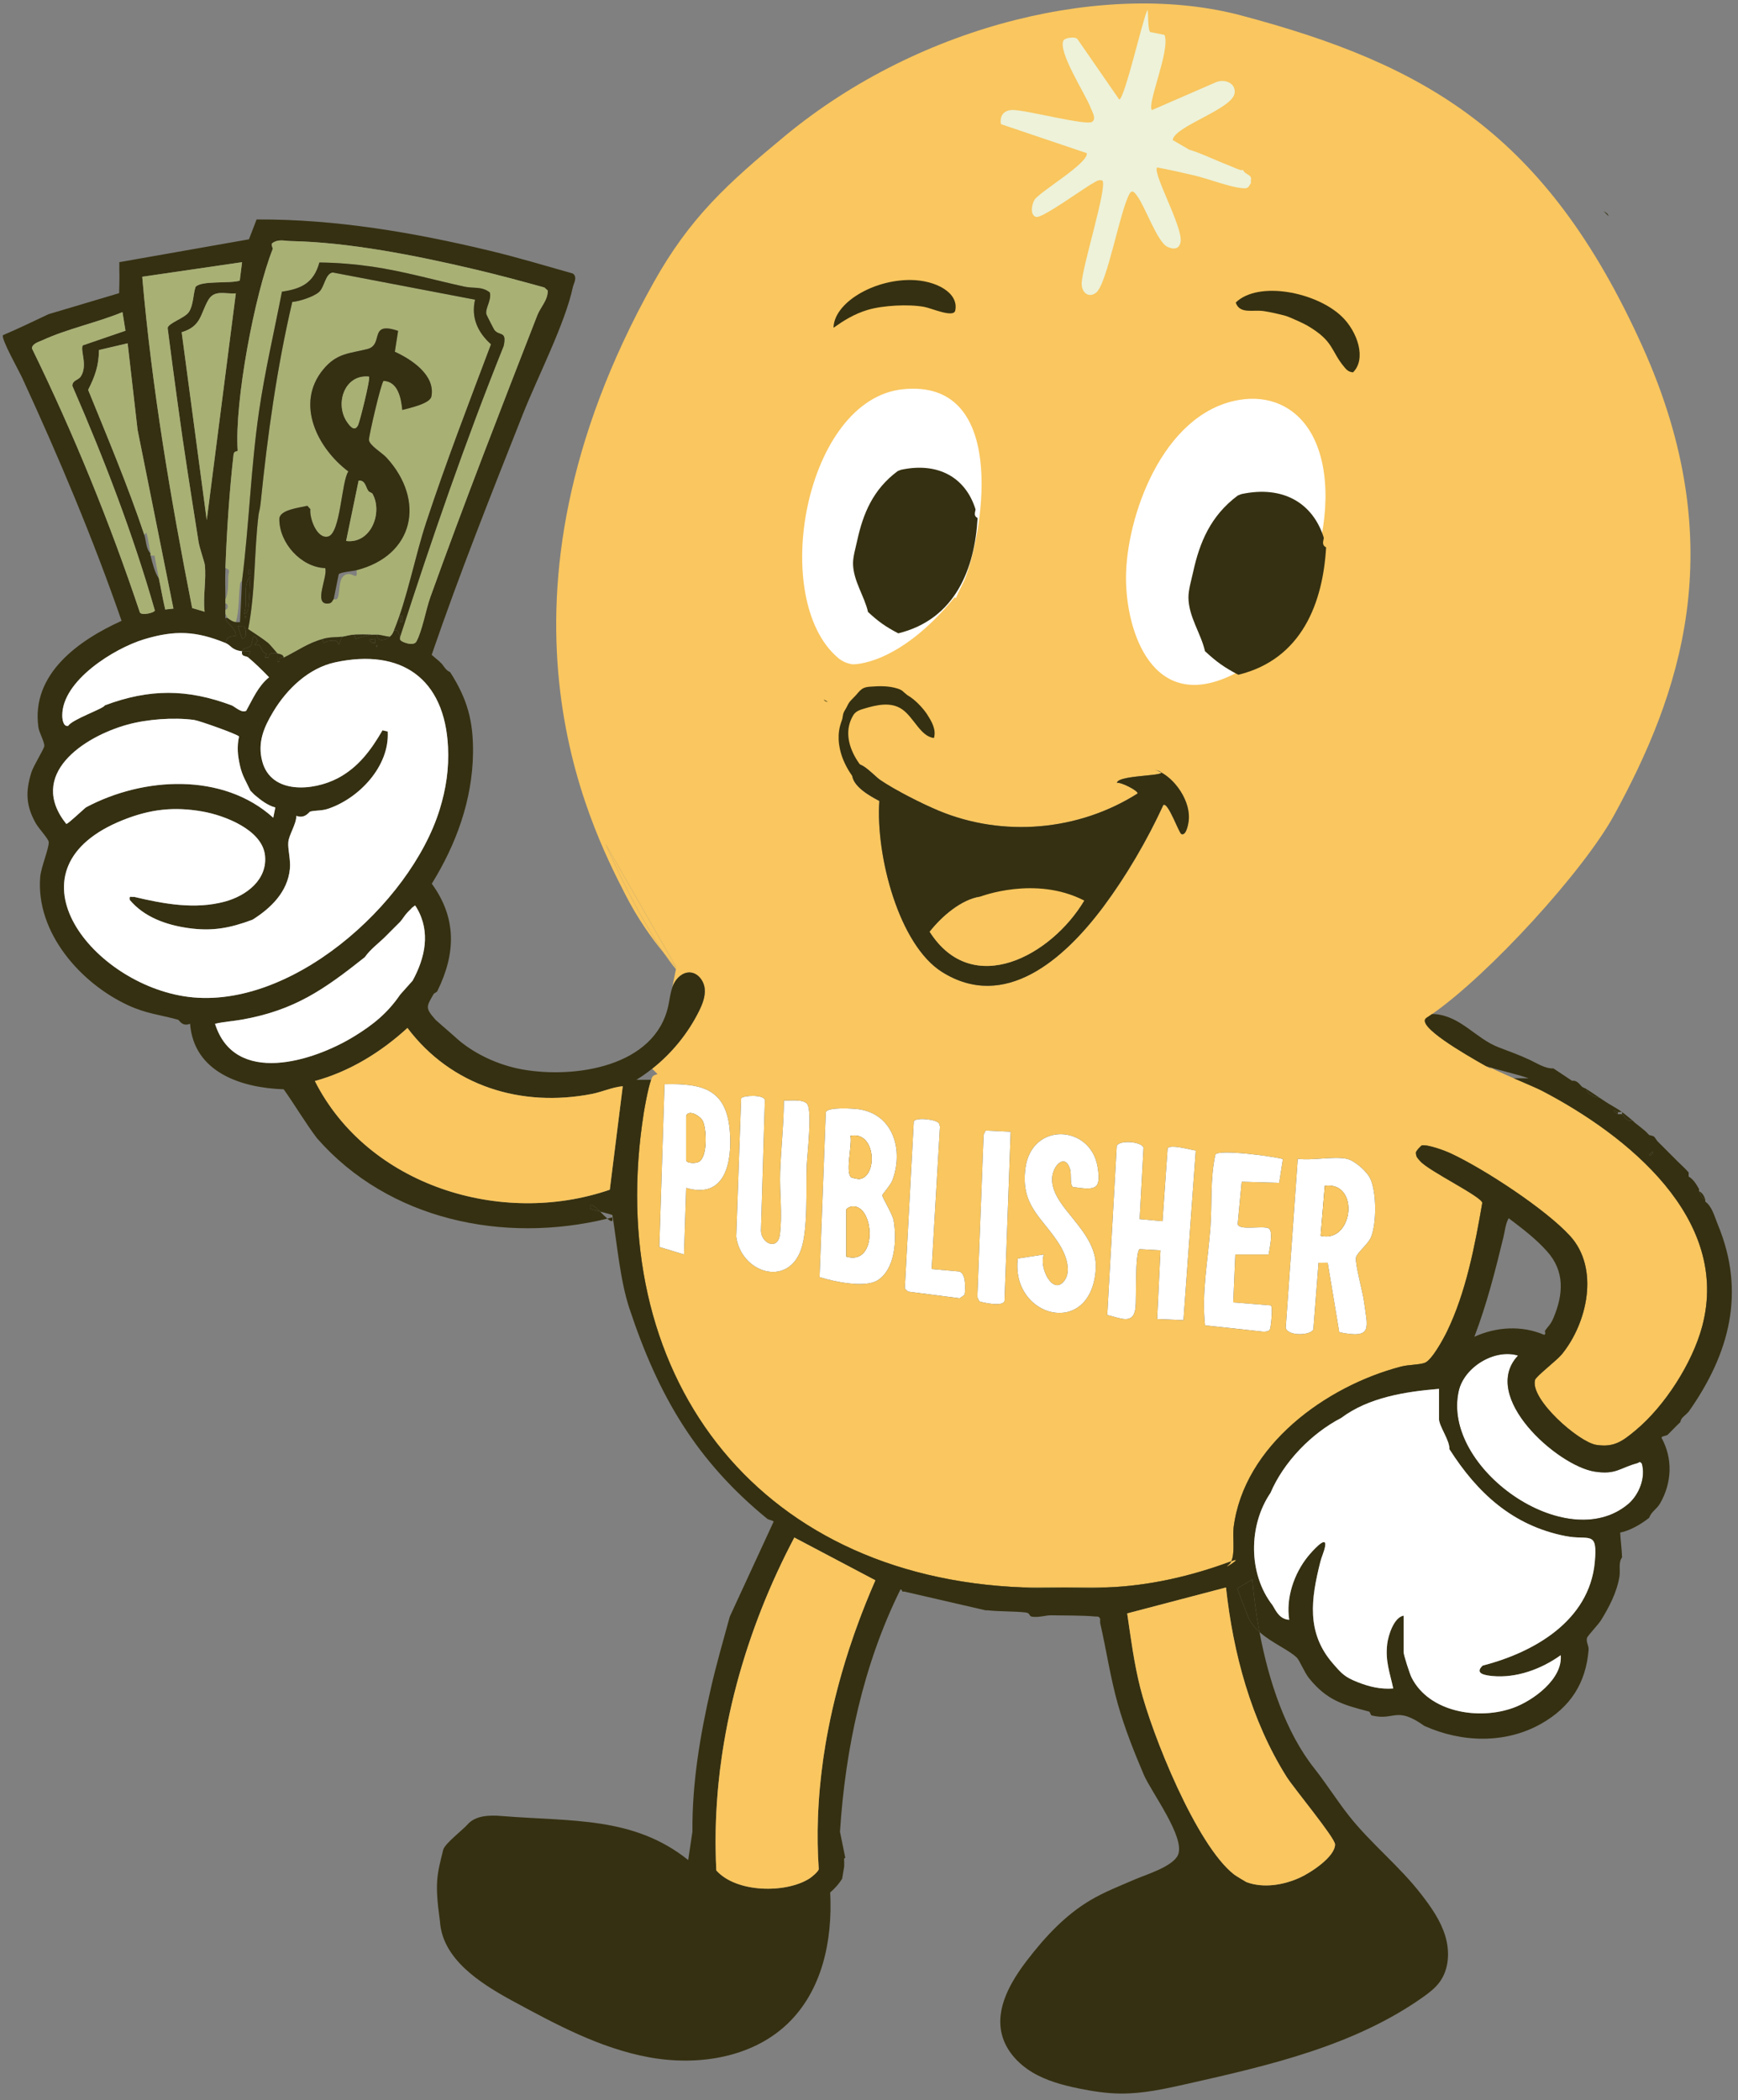 <svg width="173" height="209" viewBox="0 0 173 209" fill="none" xmlns="http://www.w3.org/2000/svg">
<rect x="0" y="0" width="173" height="209" fill="#808080" stroke="none"/>
<g clip-path="url(#clip0_3379_6985)">
<path d="M156.489 107.56L154.625 106.322L156.489 107.562C156.517 107.627 156.562 107.621 156.624 107.551C156.582 107.548 156.537 107.551 156.489 107.56Z" fill="#353011"/>
<path d="M153.522 108.565C153.025 108.303 151.866 107.818 150.69 107.307L64.805 107.459C64.508 108.289 64.174 110.17 64.087 110.706C59.994 136.442 74.941 156.942 101.844 157.975C104.488 158.079 107.48 158.068 110.126 157.975C114.337 157.832 118.611 156.847 122.563 155.371C122.956 154.551 122.678 152.948 122.791 152.036C123.809 143.829 132.025 137.935 139.469 135.995C140.215 135.802 141.172 135.838 141.798 135.633C142.511 135.403 143.679 133.236 144.041 132.492C145.933 128.583 146.817 123.943 147.549 119.693C147.389 119.023 142.205 116.527 141.363 115.548C141.111 115.253 140.951 115.155 140.937 114.703C140.937 114.692 140.939 114.683 140.945 114.669C140.945 114.666 140.945 114.661 140.948 114.655C140.953 114.641 140.962 114.624 140.973 114.605C140.995 114.565 141.026 114.518 141.063 114.467C141.094 114.428 141.125 114.389 141.158 114.349C141.167 114.338 141.178 114.327 141.186 114.316C141.212 114.288 141.237 114.259 141.265 114.231C141.282 114.212 141.301 114.192 141.321 114.172C141.335 114.156 141.349 114.142 141.366 114.128C141.38 114.111 141.397 114.097 141.408 114.085C141.414 114.083 141.419 114.077 141.422 114.074C141.425 114.071 141.428 114.066 141.431 114.066C141.433 114.063 141.436 114.06 141.439 114.057C141.461 114.035 141.481 114.018 141.495 114.007C141.501 114.001 141.509 113.996 141.515 113.993C141.52 113.99 141.523 113.987 141.526 113.987C142.113 113.875 143.822 114.504 144.409 114.782C147.723 116.325 153.842 120.325 156.281 122.994C159.226 126.214 158.007 131.667 155.45 134.791C154.959 135.386 152.888 136.972 152.795 137.329C152.279 139.248 157.146 143.512 158.883 143.787C160.663 144.073 161.522 143.408 162.801 142.347C165.706 139.936 168.454 135.658 169.434 132.001C172.314 121.237 161.9 112.94 153.522 108.565ZM144.83 104.714C145.781 105.345 146.834 105.763 147.923 106.1C145.826 104.916 140.833 102.044 142 101.287C142.177 101.171 142.36 101.051 142.545 100.919C142.197 100.95 141.857 101.084 141.767 101.402C141.666 101.752 141.941 102.092 142.194 102.353C143.016 103.204 143.844 104.06 144.83 104.714ZM123.147 158.09L124.186 160.782C124.419 161.419 124.851 161.952 125.37 162.413C125.03 160.608 124.797 158.834 124.654 157.178L123.147 158.09ZM122.692 155.323C122.65 155.34 122.608 155.354 122.563 155.371C122.502 155.505 122.42 155.62 122.316 155.705C121.466 156.401 123.863 154.879 122.692 155.323ZM60.457 121.274C60.806 121.577 61.044 121.675 60.946 121.15C60.783 121.192 60.62 121.234 60.457 121.274ZM58.771 120.288C58.776 120.319 59.236 120.443 59.733 120.572C59.172 120.019 58.658 119.562 58.771 120.288Z" fill="#353011"/>
<path d="M162.063 149.687C155.894 154.868 143.468 146.046 145.203 138.418C145.742 136.04 148.773 134.196 151.106 134.901C147.26 138.979 155.021 145.858 158.715 146.445C160.856 146.785 161.238 146.069 162.961 145.609C163.18 145.55 163.203 145.35 163.433 145.659C163.834 147.074 163.135 148.783 162.063 149.687Z" fill="white"/>
<path d="M162.496 111.498C161.867 111.652 161.774 111.122 161.46 110.877C161.426 110.852 161.493 110.689 161.46 110.67C161.878 110.973 162.147 111.231 162.496 111.498Z" fill="#353011"/>
<path d="M159.184 109.221C158.821 109.263 157.825 108.761 157.94 108.391C158.386 108.671 158.765 108.949 159.184 109.221Z" fill="#353011"/>
<path d="M145.074 100.329C145.054 100.307 145.071 100.329 145.077 100.335V100.329H145.074ZM66.094 94.867C66.537 95.415 66.961 95.9 67.345 96.33L60.283 83.994C62.829 89.72 64.884 93.105 66.094 94.867Z" fill="#F9C65F"/>
<path d="M153.522 108.565C153.025 108.304 151.866 107.818 150.69 107.307C150.09 107.046 149.486 106.779 148.964 106.535C148.902 106.507 148.846 106.482 148.787 106.454C148.72 106.42 148.652 106.386 148.585 106.353C148.521 106.322 148.459 106.291 148.397 106.26C148.142 106.131 148.344 106.302 148.546 106.451C148.394 106.364 148.184 106.246 147.928 106.103C147.928 106.1 147.928 106.1 147.923 106.1C145.826 104.916 140.833 102.044 142 101.287C142.177 101.171 142.36 101.051 142.545 100.919H142.548C148.187 97.001 157.629 86.697 160.694 81.072C167.093 69.328 172.544 54.551 163.484 34.468C153.89 13.207 141.902 6.42 123.551 1.539C110.483 -1.936 91.812 2.21 78.115 13.546C72.386 18.29 68.673 21.649 65.044 28.144C47.319 59.881 58.661 82.04 62.257 89.046C63.486 91.446 64.875 93.377 66.094 94.867C64.884 93.105 62.829 89.72 60.283 83.994L67.345 96.33C66.961 95.9 66.537 95.415 66.094 94.867C66.857 95.976 67.284 96.442 67.284 96.442C67.284 96.442 67.132 97.214 66.902 98.325C66.938 98.207 66.983 98.09 67.037 97.975C67.334 97.32 67.957 96.742 68.676 96.776C69.465 96.812 70.062 97.596 70.144 98.382C70.225 99.17 69.916 99.942 69.563 100.649C68.457 102.864 66.851 104.826 64.912 106.356C65.016 106.465 65.451 106.872 65.451 106.889C65.428 106.895 65.409 106.903 65.389 106.909C65.347 106.92 65.305 106.934 65.263 106.951H65.257C65.235 106.959 65.215 106.967 65.193 106.976C65.122 107.004 65.061 107.038 65.01 107.074C64.946 107.122 64.878 107.259 64.805 107.459C64.508 108.289 64.174 110.17 64.087 110.706C59.994 136.442 74.941 156.942 101.844 157.975C104.488 158.079 107.48 158.068 110.126 157.975C114.337 157.832 118.611 156.847 122.563 155.371C122.956 154.551 122.678 152.948 122.791 152.036C123.81 143.829 132.025 137.935 139.469 135.995C140.215 135.802 141.172 135.838 141.798 135.633C142.511 135.403 143.679 133.236 144.041 132.492C145.933 128.583 146.817 123.943 147.549 119.693C147.389 119.023 142.205 116.527 141.363 115.548C141.111 115.253 140.951 115.155 140.937 114.703C140.937 114.692 140.939 114.683 140.945 114.669C140.945 114.667 140.945 114.661 140.948 114.655C140.953 114.641 140.962 114.624 140.973 114.605C140.996 114.565 141.026 114.518 141.063 114.467C141.094 114.428 141.125 114.389 141.158 114.349C141.167 114.338 141.178 114.327 141.186 114.316C141.212 114.288 141.237 114.26 141.265 114.231C141.282 114.212 141.301 114.192 141.321 114.173C141.335 114.156 141.349 114.142 141.366 114.128C141.38 114.111 141.397 114.097 141.408 114.086C141.414 114.083 141.419 114.077 141.422 114.074C141.425 114.071 141.428 114.066 141.431 114.066C141.433 114.063 141.436 114.06 141.439 114.057C141.461 114.035 141.481 114.018 141.495 114.007C141.501 114.001 141.509 113.996 141.515 113.993C141.52 113.99 141.523 113.987 141.526 113.987C142.113 113.875 143.822 114.504 144.409 114.782C147.723 116.325 153.842 120.325 156.281 122.994C159.226 126.214 158.007 131.667 155.451 134.791C154.959 135.386 152.888 136.972 152.795 137.329C152.279 139.248 157.146 143.512 158.883 143.787C160.663 144.073 161.522 143.408 162.801 142.347C165.707 139.936 168.454 135.658 169.434 132.001C172.314 121.237 161.901 112.94 153.522 108.565ZM113.234 78.964C113.234 78.964 113.234 78.939 113.231 78.925C113.225 78.897 113.203 78.863 113.169 78.827C113.158 78.813 113.147 78.801 113.133 78.787C113.107 78.765 113.079 78.737 113.046 78.709C112.975 78.653 112.891 78.596 112.799 78.537C112.731 78.495 112.655 78.451 112.577 78.406C112.262 78.229 111.895 78.063 111.606 77.973C111.412 77.912 111.255 77.883 111.173 77.909C111.179 77.85 111.21 77.796 111.263 77.749C111.274 77.738 111.286 77.729 111.3 77.718C111.311 77.707 111.325 77.698 111.342 77.69C111.359 77.679 111.378 77.667 111.398 77.656C111.44 77.634 111.485 77.614 111.533 77.594C111.564 77.58 111.597 77.569 111.634 77.558C111.707 77.535 111.782 77.513 111.864 77.491C111.973 77.463 112.091 77.437 112.218 77.412C112.22 77.412 112.226 77.409 112.229 77.409C112.288 77.401 112.349 77.389 112.411 77.378C112.49 77.364 112.571 77.353 112.65 77.342C112.734 77.331 112.815 77.319 112.9 77.308C112.964 77.297 113.034 77.291 113.102 77.283C113.169 77.274 113.236 77.266 113.307 77.258C113.511 77.238 113.716 77.216 113.918 77.196C113.921 77.193 113.924 77.193 113.927 77.196C114.022 77.185 114.118 77.176 114.21 77.165C114.306 77.157 114.398 77.148 114.488 77.137C114.533 77.134 114.578 77.129 114.623 77.123C114.637 77.12 114.651 77.117 114.665 77.117C114.721 77.112 114.777 77.103 114.831 77.098C114.839 77.095 114.85 77.095 114.862 77.095C114.898 77.089 114.934 77.086 114.971 77.081C114.977 77.078 114.979 77.078 114.982 77.078C115.055 77.067 115.125 77.055 115.187 77.044C115.201 77.044 115.212 77.041 115.224 77.039C115.246 77.036 115.268 77.03 115.288 77.025C115.33 77.019 115.37 77.011 115.4 76.999C115.414 76.994 115.431 76.991 115.445 76.985C115.487 76.974 115.518 76.96 115.544 76.946C115.56 76.938 115.572 76.926 115.577 76.918C115.588 76.907 115.591 76.893 115.586 76.876C115.558 76.859 115.532 76.845 115.504 76.831C115.454 76.806 115.4 76.78 115.35 76.758C115.322 76.744 115.294 76.733 115.266 76.722C115.19 76.691 115.117 76.663 115.041 76.637C115.019 76.629 114.999 76.623 114.977 76.615C115.021 76.626 115.064 76.64 115.103 76.651C115.384 76.73 115.53 76.797 115.574 76.853C115.58 76.862 115.583 76.868 115.586 76.873C115.611 76.887 115.633 76.901 115.659 76.915C115.864 77.033 116.068 77.173 116.265 77.333C116.363 77.415 116.461 77.499 116.557 77.589C116.605 77.634 116.649 77.681 116.697 77.729C116.745 77.774 116.793 77.822 116.835 77.872C116.88 77.92 116.924 77.971 116.969 78.021C117.059 78.125 117.146 78.229 117.225 78.338C117.27 78.391 117.309 78.448 117.346 78.504C117.385 78.56 117.424 78.616 117.461 78.675C117.494 78.723 117.525 78.768 117.553 78.818C117.618 78.919 117.677 79.023 117.733 79.13C117.755 79.172 117.778 79.214 117.8 79.259C117.834 79.323 117.865 79.388 117.893 79.453C117.927 79.523 117.957 79.593 117.985 79.666C118.008 79.714 118.028 79.761 118.044 79.812C118.067 79.871 118.087 79.93 118.106 79.986C118.123 80.031 118.137 80.073 118.148 80.118C118.157 80.143 118.165 80.171 118.174 80.196C118.202 80.303 118.23 80.407 118.249 80.513C118.261 80.556 118.269 80.598 118.275 80.64C118.283 80.696 118.291 80.749 118.3 80.803C118.308 80.859 118.314 80.915 118.319 80.971C118.325 81.027 118.331 81.083 118.331 81.137C118.336 81.24 118.336 81.347 118.331 81.451C118.331 81.471 118.331 81.49 118.331 81.516V81.532C118.325 81.588 118.317 81.659 118.308 81.732C118.305 81.763 118.3 81.793 118.294 81.827C118.291 81.858 118.286 81.889 118.28 81.92C118.28 81.922 118.28 81.925 118.28 81.928C118.272 81.967 118.263 82.007 118.258 82.049C118.255 82.057 118.255 82.063 118.252 82.069C118.244 82.105 118.235 82.144 118.227 82.183C118.218 82.226 118.207 82.27 118.193 82.315C118.182 82.358 118.168 82.403 118.154 82.445C118.134 82.506 118.112 82.568 118.087 82.627C118.072 82.663 118.056 82.7 118.036 82.737C117.997 82.812 117.952 82.88 117.901 82.927C117.887 82.941 117.873 82.953 117.859 82.964C117.845 82.975 117.831 82.984 117.817 82.992C117.8 83 117.781 83.009 117.761 83.014C117.741 83.02 117.722 83.023 117.702 83.023C117.665 83.023 117.629 83.014 117.59 82.998C117.57 82.989 117.542 82.958 117.511 82.91C117.5 82.894 117.489 82.877 117.477 82.857C117.43 82.779 117.376 82.675 117.315 82.548C117.273 82.467 117.23 82.374 117.186 82.276C117.149 82.198 117.113 82.113 117.073 82.029C117.031 81.945 116.992 81.855 116.953 81.768C116.933 81.726 116.913 81.681 116.891 81.636C116.854 81.56 116.821 81.485 116.784 81.412C116.759 81.353 116.728 81.291 116.7 81.235C116.658 81.148 116.616 81.064 116.574 80.979C116.464 80.772 116.358 80.581 116.254 80.429C116.214 80.37 116.175 80.317 116.139 80.272C116.127 80.258 116.119 80.247 116.105 80.236C116.097 80.224 116.088 80.216 116.077 80.205C116.021 80.149 115.97 80.109 115.922 80.095C115.878 80.078 115.838 80.081 115.799 80.106C115.513 80.727 115.212 81.35 114.904 81.967C114.797 82.175 114.693 82.383 114.586 82.588C114.443 82.863 114.297 83.135 114.151 83.41C113.989 83.71 113.823 84.011 113.655 84.308C113.337 84.878 113.009 85.439 112.669 85.995C112.546 86.206 112.417 86.413 112.288 86.618C112.128 86.876 111.965 87.132 111.802 87.385C111.698 87.547 111.594 87.704 111.488 87.865C111.409 87.988 111.328 88.109 111.246 88.227C111.131 88.398 111.016 88.569 110.898 88.737C110.752 88.951 110.604 89.164 110.452 89.374C110.351 89.518 110.25 89.658 110.146 89.798C110.045 89.939 109.944 90.079 109.84 90.217C109.792 90.278 109.748 90.34 109.7 90.402C109.63 90.497 109.559 90.59 109.487 90.683C109.273 90.963 109.051 91.241 108.827 91.516C108.729 91.637 108.628 91.76 108.524 91.881C108.473 91.943 108.42 92.002 108.369 92.063C108.266 92.184 108.165 92.302 108.058 92.423C107.741 92.782 107.418 93.133 107.084 93.472C106.946 93.616 106.806 93.756 106.666 93.894C106.581 93.978 106.494 94.059 106.41 94.141C106.326 94.222 106.239 94.303 106.152 94.382C105.95 94.57 105.745 94.752 105.537 94.929C105.419 95.033 105.302 95.131 105.181 95.227C105.122 95.274 105.06 95.325 105.001 95.373C104.881 95.468 104.76 95.564 104.636 95.653C104.575 95.701 104.513 95.746 104.451 95.791C104.328 95.883 104.207 95.971 104.083 96.055C103.895 96.184 103.707 96.307 103.516 96.428C103.39 96.507 103.264 96.585 103.138 96.658H103.135C103.006 96.734 102.879 96.807 102.75 96.874C102.425 97.051 102.099 97.208 101.768 97.349C101.636 97.408 101.504 97.461 101.372 97.509C101.358 97.514 101.341 97.523 101.324 97.525C101.226 97.562 101.131 97.598 101.032 97.629C100.999 97.643 100.968 97.655 100.934 97.663C100.878 97.683 100.822 97.7 100.766 97.716C100.715 97.733 100.668 97.747 100.617 97.761C100.569 97.775 100.524 97.787 100.477 97.8C100.398 97.823 100.32 97.843 100.241 97.859C100.143 97.885 100.047 97.907 99.949 97.927C99.921 97.935 99.893 97.941 99.865 97.944C99.755 97.966 99.646 97.986 99.536 98.003C99.365 98.031 99.197 98.053 99.026 98.067C98.91 98.078 98.795 98.087 98.68 98.092C98.456 98.106 98.231 98.106 98.007 98.098C97.942 98.098 97.883 98.092 97.819 98.09C97.81 98.09 97.805 98.09 97.799 98.087C97.793 98.09 97.791 98.09 97.788 98.087C97.743 98.084 97.695 98.081 97.65 98.076C97.4 98.059 97.148 98.025 96.895 97.977C96.71 97.944 96.525 97.904 96.337 97.857C96.149 97.809 95.961 97.753 95.772 97.688C95.68 97.657 95.582 97.624 95.489 97.587C95.394 97.553 95.301 97.514 95.206 97.475C95.118 97.441 95.031 97.402 94.945 97.363C94.936 97.36 94.93 97.354 94.922 97.351C94.835 97.315 94.751 97.273 94.667 97.231C94.653 97.222 94.639 97.217 94.625 97.211C94.535 97.163 94.442 97.118 94.352 97.068C94.161 96.964 93.971 96.855 93.78 96.734C93.726 96.7 93.67 96.664 93.617 96.627C93.597 96.613 93.578 96.602 93.558 96.588C93.507 96.554 93.457 96.518 93.409 96.481C93.347 96.439 93.286 96.394 93.227 96.344C93.126 96.265 93.025 96.184 92.926 96.097C92.879 96.055 92.831 96.013 92.786 95.971C92.738 95.928 92.691 95.883 92.646 95.839C92.595 95.794 92.545 95.746 92.497 95.695C92.399 95.6 92.303 95.499 92.208 95.395C92.16 95.342 92.112 95.288 92.068 95.235C92.02 95.182 91.972 95.126 91.927 95.072C91.851 94.985 91.778 94.895 91.708 94.803C91.604 94.671 91.501 94.533 91.4 94.393C91.394 94.382 91.385 94.373 91.38 94.365C91.315 94.272 91.248 94.177 91.183 94.082C91.108 93.969 91.035 93.857 90.962 93.742C90.889 93.627 90.816 93.509 90.746 93.391C90.675 93.276 90.608 93.158 90.541 93.037C90.451 92.877 90.364 92.717 90.277 92.552C90.19 92.386 90.106 92.218 90.024 92.047C89.963 91.92 89.901 91.791 89.842 91.659C89.721 91.401 89.606 91.134 89.496 90.865C89.454 90.758 89.409 90.652 89.367 90.542C89.317 90.416 89.269 90.29 89.222 90.16C89.171 90.031 89.123 89.899 89.078 89.767C89.017 89.594 88.958 89.417 88.899 89.24C88.848 89.088 88.798 88.934 88.75 88.779C88.632 88.398 88.523 88.016 88.419 87.629C88.388 87.508 88.357 87.387 88.326 87.267C88.306 87.194 88.29 87.121 88.273 87.048C88.208 86.781 88.147 86.514 88.09 86.248C88.054 86.079 88.02 85.908 87.987 85.74C87.978 85.692 87.967 85.641 87.958 85.594C87.936 85.473 87.913 85.352 87.894 85.232C87.863 85.063 87.835 84.895 87.807 84.727C87.782 84.561 87.756 84.392 87.734 84.227C87.711 84.058 87.689 83.893 87.669 83.727C87.65 83.553 87.63 83.382 87.613 83.208C87.605 83.124 87.594 83.037 87.588 82.953C87.579 82.868 87.571 82.784 87.566 82.7C87.551 82.532 87.54 82.366 87.529 82.2C87.521 82.066 87.515 81.928 87.507 81.793C87.501 81.639 87.495 81.487 87.493 81.336C87.481 80.766 87.493 80.222 87.526 79.708C87.453 79.669 87.372 79.626 87.285 79.579C87.246 79.556 87.206 79.537 87.164 79.514C87.159 79.511 87.153 79.509 87.15 79.506C87.102 79.481 87.055 79.453 87.004 79.424C86.92 79.377 86.83 79.326 86.74 79.273C86.628 79.206 86.516 79.135 86.403 79.062C86.333 79.015 86.263 78.967 86.193 78.919C86.092 78.849 85.994 78.776 85.895 78.698C85.865 78.672 85.831 78.647 85.8 78.622C85.674 78.518 85.553 78.408 85.444 78.293C85.401 78.251 85.359 78.206 85.32 78.161C85.281 78.117 85.244 78.072 85.208 78.024C85.185 77.993 85.16 77.959 85.138 77.928C85.104 77.881 85.073 77.83 85.042 77.78C85.011 77.729 84.983 77.679 84.961 77.625C84.944 77.589 84.93 77.555 84.916 77.519C84.905 77.491 84.893 77.465 84.885 77.437C84.885 77.437 84.882 77.434 84.882 77.432C84.882 77.423 84.874 77.415 84.874 77.406V77.401C84.862 77.37 84.854 77.336 84.849 77.305C84.837 77.269 84.832 77.232 84.826 77.196C84.812 77.106 84.806 77.019 84.812 76.929C84.815 76.87 84.82 76.814 84.826 76.764C84.829 76.724 84.835 76.685 84.84 76.648C84.846 76.618 84.851 76.59 84.857 76.564C84.862 76.534 84.868 76.505 84.877 76.48C84.882 76.455 84.888 76.432 84.896 76.413C84.902 76.39 84.91 76.371 84.919 76.351C84.927 76.329 84.936 76.306 84.95 76.287C84.964 76.256 84.98 76.228 85 76.202C85.017 76.177 85.037 76.154 85.056 76.135C85.104 76.09 85.16 76.059 85.219 76.042C85.242 76.037 85.261 76.034 85.284 76.031C85.292 76.028 85.303 76.028 85.314 76.028C85.326 76.025 85.334 76.025 85.345 76.025C85.376 76.025 85.407 76.028 85.438 76.034C85.466 76.037 85.491 76.042 85.519 76.051C85.547 76.056 85.578 76.065 85.606 76.076C85.632 76.084 85.657 76.096 85.685 76.11C85.73 76.126 85.775 76.149 85.82 76.174C85.853 76.191 85.89 76.213 85.926 76.236C85.971 76.264 86.019 76.295 86.067 76.326C86.103 76.351 86.14 76.376 86.173 76.401C86.319 76.508 86.471 76.632 86.62 76.758C86.723 76.848 86.827 76.94 86.925 77.028C86.999 77.095 87.072 77.159 87.139 77.221C87.178 77.255 87.215 77.288 87.251 77.322C87.389 77.443 87.509 77.544 87.608 77.611C87.891 77.805 88.214 78.01 88.565 78.218C88.68 78.288 88.8 78.358 88.921 78.428C89.084 78.521 89.249 78.616 89.421 78.709H89.424C89.471 78.737 89.519 78.765 89.57 78.79C89.572 78.793 89.575 78.796 89.578 78.796C90.002 79.029 90.442 79.262 90.883 79.483C91.004 79.545 91.124 79.607 91.245 79.666C91.663 79.874 92.076 80.07 92.463 80.244C92.545 80.283 92.629 80.32 92.707 80.356C92.786 80.393 92.865 80.427 92.941 80.46C93.115 80.539 93.277 80.609 93.434 80.674C99.859 83.348 107.356 82.694 113.236 78.964H113.234ZM68.3 118.217L68.086 124.844L65.63 124.092L66.147 107.894C69.914 107.804 72.302 108.382 72.642 112.528C72.892 115.567 72.246 119.371 68.3 118.217ZM80.299 116.033C80.217 118.293 80.445 122.374 79.729 124.37C78.359 128.173 73.751 126.618 73.284 123.064L73.773 109.3C73.975 109.005 75.943 108.901 76.136 109.446L75.746 122.467C75.766 123.752 77.41 124.471 77.627 122.888C77.899 120.867 77.587 118.669 77.657 116.665C77.736 114.285 78.02 111.913 78.028 109.519C78.659 109.558 79.844 109.353 80.313 109.825C80.894 110.411 80.338 114.958 80.299 116.033ZM88.955 121.476C89.272 123.354 89.126 126.306 87.338 127.421C86.097 128.198 82.974 127.547 81.579 127.092L82.199 110.686C82.379 110.139 84.961 110.308 85.539 110.397C88.986 110.931 89.948 114.568 88.809 117.501C88.638 117.936 87.829 118.851 87.821 118.938C87.801 119.177 88.84 120.799 88.955 121.476ZM96.017 128.852L95.52 129.2L90.386 128.535L90.064 128.232L90.959 111.579C91.242 111.169 93.207 111.397 93.465 111.79L93.564 112.107L92.733 126.292L95.495 126.534C96.168 126.75 96.098 128.257 96.017 128.852ZM99.988 129.467C99.848 130.062 97.911 129.649 97.487 129.512L97.285 129.091L97.909 112.938L98.102 112.511L100.603 112.626L99.988 129.467ZM101.31 125.243L103.915 124.844C103.368 126.079 104.808 129.046 105.97 127.418C106.697 126.399 106.04 124.763 105.448 123.828C103.763 121.156 101.577 120.03 102.068 116.266C102.674 111.618 108.529 111.919 109.248 116.092C109.661 118.481 108.973 118.428 106.8 118.127C106.469 117.894 106.671 116.85 106.514 116.342C106.02 114.731 104.768 115.986 104.723 117.282C104.628 120.249 109.36 122.469 109.068 126.371C108.552 133.225 100.592 131.126 101.31 125.243ZM117.8 131.378L115.184 131.269L115.513 124.429L113.43 124.311C112.953 124.659 113.13 129.256 113.029 130.129C112.824 131.923 111.485 131.14 110.216 130.865L111.162 114.021C111.491 113.417 113.624 113.608 113.826 114.209L113.441 121.321L115.715 121.529L116.226 114.271C116.509 113.85 118.479 114.417 119.027 114.498L117.8 131.378ZM127.329 117.712L123.596 117.605L123.198 121.824C123.358 122.492 125.69 121.93 126.291 122.242C126.779 122.584 126.347 124.285 126.28 124.844H122.965L122.757 129.61L126.496 129.91C126.731 130.056 126.498 132.161 126.397 132.31C126.26 132.509 125.99 132.515 125.763 132.523L119.95 131.897C119.591 128.692 120.237 125.45 120.478 122.253C120.66 119.839 120.439 117.308 120.983 114.888C121.354 114.344 126.776 115.076 127.7 115.346L127.329 117.712ZM136.468 123.126C136.185 123.819 135.037 124.687 134.972 125.164C134.882 125.829 135.651 128.574 135.775 129.531C136.12 132.15 136.698 133.276 133.311 132.579L132.157 125.661L131.248 125.669L130.731 132.299C130.431 132.919 128.216 132.995 127.98 132.147L129.179 115.318C130.599 115.517 132.724 115.048 134.043 115.318C134.815 115.475 136.056 116.555 136.404 117.308C137.03 118.658 137.035 121.751 136.468 123.126ZM122.692 155.323C122.65 155.34 122.608 155.354 122.563 155.371C122.502 155.505 122.42 155.62 122.316 155.705C121.466 156.401 123.863 154.879 122.692 155.323Z" fill="#F9C65F"/>
<path d="M170.986 121.852C170.666 121.083 170.442 120.095 169.743 119.576C169.723 119.511 169.762 119.432 169.743 119.368C169.367 119.216 169.285 118.854 169.122 118.54C169.094 118.484 169.15 118.383 169.122 118.332C168.87 117.883 168.558 117.341 168.087 117.089C168.092 117.021 168.084 116.951 168.087 116.881V116.676C167.722 116.244 167.051 115.663 166.638 115.225C166.568 115.155 166.498 115.088 166.431 115.017L166.015 114.605C165.948 114.535 165.88 114.464 165.81 114.397C165.597 114.189 165.409 113.984 165.187 113.777C165.117 113.709 165.055 113.634 164.98 113.569L164.679 113.145C164.505 112.988 164.208 112.996 164.152 112.949C164.028 112.836 163.916 112.688 163.739 112.533C163.377 112.225 163.02 111.955 162.703 111.705C162.633 111.649 162.574 111.559 162.496 111.498C161.867 111.652 161.774 111.122 161.46 110.877H161.252C161.19 110.861 161.103 110.9 161.047 110.877C160.873 110.807 160.747 110.715 160.637 110.563C160.75 110.375 160.873 110.628 161.047 110.67C161.171 110.701 161.395 110.628 161.46 110.67C160.842 110.218 160.309 109.974 159.804 109.634C159.59 109.491 159.402 109.362 159.184 109.221C158.821 109.263 157.825 108.761 157.94 108.391C157.786 108.295 157.634 108.25 157.525 108.186C157.325 108.065 157.087 107.563 156.624 107.551C156.562 107.621 156.517 107.627 156.489 107.563L154.625 106.322C153.851 106.375 152.961 105.8 152.29 105.483C151.254 104.992 150.202 104.624 149.149 104.214C146.904 103.35 145.441 101.16 142.87 100.922C142.767 100.913 142.657 100.91 142.548 100.919H142.545C142.36 101.051 142.177 101.171 142 101.287C140.833 102.044 145.826 104.916 147.923 106.1C147.925 106.1 147.928 106.1 147.928 106.103C149.323 106.535 150.777 106.841 152.161 107.304H150.69C151.866 107.818 153.025 108.304 153.522 108.565C161.9 112.94 172.314 121.237 169.434 132.001C168.454 135.658 165.706 139.936 162.801 142.347C161.522 143.408 160.663 144.073 158.883 143.787C157.146 143.512 152.279 139.248 152.795 137.329C152.888 136.972 154.959 135.386 155.45 134.791C158.007 131.667 159.226 126.214 156.281 122.994C153.842 120.325 147.723 116.325 144.409 114.782C143.822 114.504 142.113 113.875 141.526 113.987C141.526 113.987 141.52 113.99 141.515 113.993C141.509 113.996 141.501 114.001 141.495 114.007C141.481 114.018 141.461 114.035 141.439 114.057C141.436 114.06 141.433 114.063 141.431 114.066C141.428 114.066 141.425 114.071 141.422 114.074C141.419 114.077 141.414 114.083 141.408 114.086C141.397 114.097 141.38 114.111 141.366 114.128C141.349 114.142 141.335 114.156 141.321 114.173C141.301 114.192 141.282 114.212 141.265 114.231C141.237 114.26 141.212 114.288 141.186 114.316C141.178 114.327 141.167 114.338 141.158 114.349C141.125 114.389 141.094 114.428 141.063 114.467C141.026 114.518 140.995 114.565 140.973 114.605C140.962 114.624 140.953 114.641 140.948 114.655C140.945 114.661 140.942 114.667 140.945 114.669C140.939 114.683 140.937 114.692 140.937 114.703C140.951 115.155 141.111 115.253 141.363 115.548C142.205 116.527 147.389 119.023 147.549 119.693C146.817 123.943 145.933 128.583 144.041 132.492C143.679 133.236 142.511 135.403 141.798 135.633C141.172 135.838 140.215 135.802 139.469 135.995C132.025 137.935 123.81 143.829 122.791 152.036C122.678 152.948 122.956 154.551 122.563 155.371C122.608 155.354 122.65 155.34 122.692 155.323C123.863 154.879 121.466 156.401 122.316 155.705C122.42 155.62 122.502 155.505 122.563 155.371C118.611 156.847 114.337 157.832 110.126 157.975C107.48 158.068 104.488 158.079 101.844 157.975C74.941 156.942 59.994 136.442 64.087 110.706C64.174 110.17 64.508 108.289 64.805 107.459H63.346C63.89 107.125 64.412 106.757 64.912 106.356C66.851 104.826 68.457 102.864 69.563 100.649C69.916 99.942 70.225 99.17 70.144 98.382C70.062 97.596 69.464 96.812 68.676 96.776C67.957 96.742 67.334 97.32 67.037 97.975C66.983 98.09 66.938 98.207 66.902 98.325C66.902 98.328 66.902 98.334 66.899 98.337C66.714 98.892 66.652 99.49 66.528 100.066C65.221 106.156 57.255 107.344 52.051 106.437C49.601 106.01 47.024 104.826 45.217 103.122L43.37 101.505C42.295 100.282 42.438 100.206 43.156 98.934C43.229 98.808 43.459 98.78 43.544 98.609C45.365 94.898 45.48 91.376 42.98 87.943C45.407 84.025 47.019 79.618 47.083 74.959C47.125 71.756 46.522 69.564 44.804 66.884C44.397 66.718 44.226 66.37 43.976 66.056C43.928 65.994 43.836 65.952 43.768 65.848L42.968 65.169C45.742 57.082 48.91 49.148 52.051 41.204C53.485 37.581 56.261 32.178 57.022 28.574C57.103 28.195 57.513 27.589 57.025 27.221C54.271 26.444 51.529 25.616 48.739 24.948C41.197 23.134 33.313 21.793 25.541 21.84L24.78 23.816L11.877 26.09C11.892 26.295 11.875 26.505 11.877 26.71C11.9 27.527 11.886 28.358 11.858 29.174L4.838 31.265C3.331 31.97 1.829 32.705 0.297 33.354C0.069 33.668 1.888 36.91 2.183 37.544C5.837 45.468 9.242 53.537 12.102 61.784C7.858 63.704 3.095 67.052 3.819 72.351C3.898 72.938 4.428 73.797 4.409 74.24C4.397 74.524 3.328 76.202 3.123 76.868C2.528 78.796 2.576 80.168 3.561 81.931C3.844 82.43 4.799 83.455 4.847 83.772C4.922 84.314 4.08 86.309 4.002 87.272C3.553 92.793 8.013 97.859 12.776 100.052C14.578 100.882 15.953 100.986 17.727 101.48C17.859 101.517 18.131 102.207 18.92 101.879C19.296 106.718 24.023 108.261 28.238 108.402C29.372 109.993 30.374 111.711 31.55 113.269C38.666 121.406 50.109 123.797 60.458 121.274C60.241 121.086 59.983 120.822 59.733 120.572C59.236 120.443 58.776 120.319 58.771 120.289C58.658 119.562 59.172 120.019 59.733 120.572C60.317 120.726 60.954 120.889 60.96 120.926C61.423 123.808 61.729 127.418 62.644 130.188C65.524 138.906 69.307 145.367 76.372 151.144C76.518 151.261 77.048 151.32 76.995 151.452L72.644 160.875C71.999 163.23 71.331 165.531 70.781 167.917C69.697 172.63 68.883 177.415 68.925 182.274L68.504 185.103C63.048 180.738 56.89 181.291 49.926 180.722C48.711 180.623 47.31 180.66 46.519 181.586C46.112 182.063 44.273 183.469 44.119 184.078C43.454 186.714 43.277 187.447 43.794 191.21C44.035 194.944 47.74 197.343 51.027 199.126C55.338 201.464 59.739 203.833 64.561 204.725C69.383 205.621 74.783 204.809 78.345 201.441C81.809 198.166 82.889 193.184 82.637 188.331C83.1 187.932 83.504 187.48 83.827 186.967L84.034 185.726C84.023 185.591 84.034 185.448 84.034 185.311C84.034 185.151 83.959 184.887 84.141 184.892L83.611 182.293C84.144 173.999 85.935 165.632 89.631 158.18C89.774 158.155 89.811 158.388 89.833 158.391C89.901 158.396 89.971 158.388 90.041 158.391L98.116 160.254C98.183 160.263 98.254 160.249 98.324 160.254C99.528 160.383 100.892 160.336 102.051 160.462C102.629 160.527 102.343 160.835 102.761 160.892C103.429 160.981 104.111 160.734 104.673 160.748C106.009 160.776 107.727 160.751 109.001 160.866C109.27 160.892 109.34 160.802 109.506 161.082C109.529 161.122 109.492 161.214 109.506 161.29C109.517 161.357 109.5 161.428 109.506 161.498C110.124 164.187 110.517 166.909 111.266 169.573C111.948 171.987 112.874 174.316 113.854 176.615C114.581 178.319 118.016 182.866 117.258 184.595C116.748 185.76 114.064 186.557 112.989 187.023C111.485 187.677 109.95 188.266 108.535 189.103C106.028 190.587 104.01 192.768 102.239 195.078C100.597 197.217 99.062 199.855 99.727 202.469C100.134 204.066 101.333 205.376 102.747 206.224C104.159 207.072 105.779 207.507 107.395 207.838C108.745 208.113 110.118 208.326 111.499 208.343C113.761 208.368 115.993 207.869 118.202 207.372C126.378 205.531 134.792 203.588 141.635 198.752C142.242 198.32 142.845 197.863 143.289 197.265C144.24 195.979 144.327 194.203 143.864 192.67C143.404 191.138 142.463 189.799 141.484 188.533C139.306 185.706 136.451 183.461 134.27 180.693C133.089 179.195 132.036 177.516 130.835 175.992C127.983 172.399 126.285 167.294 125.37 162.413C124.851 161.952 124.419 161.419 124.186 160.782L123.147 158.09L124.654 157.178C124.798 158.834 125.03 160.608 125.37 162.413C126.602 163.507 128.331 164.209 129.103 164.978C129.344 165.222 129.853 166.452 130.293 166.999C132.07 169.205 133.667 169.652 136.249 170.322C136.42 170.367 136.398 170.679 136.55 170.718C138.84 171.271 138.941 169.736 141.787 171.759C145.5 173.424 149.871 173.564 153.452 171.515C156.304 169.884 157.864 167.513 158.128 164.178C158.159 163.78 157.861 163.415 157.968 163.002C158.021 162.797 159.096 161.669 159.349 161.262C160.171 159.943 160.946 158.452 161.199 156.897C161.305 156.258 161.07 155.491 161.46 154.986C161.435 154.147 161.311 153.35 161.272 152.516C162.243 152.336 163.388 151.66 164.152 151.051C164.401 150.391 164.901 150.217 165.263 149.58C166.425 147.537 166.523 145.148 165.389 143.088C165.387 142.889 165.855 142.922 166.015 142.768C166.436 142.358 166.821 141.934 167.259 141.525C167.34 141.09 167.635 140.952 167.879 140.697C167.949 140.627 168.019 140.559 168.087 140.489C172.159 134.715 173.796 128.599 170.986 121.852ZM164.253 115.015L164.157 114.916L164.466 114.608C164.671 114.745 164.368 114.883 164.253 115.015ZM24.096 26.09L23.865 27.928C22.877 28.245 20.04 27.892 19.467 28.551C19.217 29.295 19.257 30.367 18.805 31.047C18.403 31.656 16.778 32.136 16.686 32.635C16.997 35.114 17.342 37.589 17.674 40.068C18.294 44.674 19.041 49.324 19.765 53.922C19.86 54.531 20.354 55.932 20.385 56.204C20.556 57.661 20.183 59.404 20.368 60.877L19.128 60.512C16.98 49.611 15.122 38.631 14.157 27.541L24.096 26.09ZM23.475 29.194L20.579 51.766L18.083 33.062C20.048 32.47 19.93 31.254 20.724 29.871C21.345 28.793 22.389 29.284 23.475 29.194ZM13.696 42.785L17.264 60.566L16.447 60.658C16.203 59.639 16.032 58.587 15.813 57.565C15.422 57.04 15.15 55.979 14.985 55.286C14.968 55.221 15.002 55.143 14.985 55.078C14.505 54.59 14.552 53.776 14.361 53.215C12.722 48.334 10.716 43.568 8.773 38.799C9.466 37.429 9.831 36.388 9.854 34.83L12.706 34.165L13.696 42.785ZM3.179 34.673C3.188 34.201 3.856 34.025 4.221 33.859C6.685 32.722 9.663 32.105 12.192 31.061L12.492 32.913L8.243 34.37C7.956 34.83 8.765 36.371 8.038 37.471C7.782 37.856 7.199 37.831 7.204 38.403C10.373 45.684 13.225 53.102 15.414 60.751C15.375 60.984 14.131 61.279 13.927 60.961C10.92 51.968 7.342 43.186 3.179 34.673ZM14.317 63.628C17.404 62.69 19.495 62.786 22.439 63.984C22.692 63.257 22.765 63.395 23.475 63.257C23.444 62.424 22.566 62.112 22.439 61.5C22.414 61.38 22.451 61.222 22.439 61.085C22.425 60.947 22.448 60.807 22.439 60.672C22.425 60.465 22.445 60.257 22.439 60.049C22.434 59.912 22.442 59.774 22.439 59.637C22.423 58.609 22.403 57.554 22.439 56.529C22.563 52.965 22.841 48.8 23.248 45.227C23.293 44.836 23.666 44.949 23.658 44.845C23.329 39.961 25.358 29.278 27.138 24.802C27.189 24.67 26.956 24.395 27.079 24.218C27.685 23.752 28.303 23.979 28.94 23.99C34.672 24.103 41.262 25.391 47.291 26.811C49.601 27.356 51.9 27.976 54.19 28.61L54.521 28.911C54.552 29.848 53.794 30.586 53.491 31.358C49.862 40.677 46.213 50.04 42.836 59.429C42.396 60.655 42.028 62.791 41.45 63.841C41.178 64.341 40.091 63.937 39.878 63.726C39.76 63.617 39.864 63.414 39.833 63.364C39.645 63.024 39.648 62.62 39.213 62.741C39.101 63.008 39.028 63.167 38.797 63.364C38.348 63.748 37.478 63.911 37.557 63.156C37.352 63.139 37.139 63.165 36.934 63.156L35.387 63.575L35.278 63.156C34.708 63.179 34.399 63.322 34.034 63.364L33.726 64.192C33.554 63.569 33.263 63.771 32.709 63.793C32.347 63.807 32.1 64.304 32.171 63.569C30.711 63.939 29.569 64.781 28.238 65.433C28.095 65.503 27.747 65.292 27.82 65.845H27.618L27.615 65.02C27.158 65.02 26.734 64.857 26.779 65.424L26.372 65.433L26.54 65.059C25.802 64.888 26.201 63.981 25.347 64.186L25.65 63.771C25.064 62.598 25.221 64.015 24.929 64.304C24.707 64.529 24.135 64.442 24.096 64.812C24.365 64.846 24.654 64.787 24.921 64.815L24.716 65.433C25.448 66.047 26.122 66.713 26.784 67.4C25.695 68.279 25.173 69.544 24.511 70.729C24.065 71.01 23.357 70.308 23.06 70.196C18.631 68.537 14.87 68.534 10.429 70.196C10.379 70.502 7.157 71.585 6.78 72.248C6.275 72.32 6.197 71.537 6.197 71.206C6.183 67.731 11.358 64.529 14.317 63.628ZM37.453 64.4V64.192C37.588 64.259 37.588 64.329 37.453 64.4ZM37.346 63.572V63.981H37.043L36.729 63.673L37.346 63.572ZM12.661 72.118C14.642 71.568 17.292 71.372 19.332 71.647C19.812 71.711 23.666 73.078 23.792 73.292C23.571 74.358 23.658 75.169 23.888 76.202C24.115 77.218 24.503 77.766 24.924 78.686C24.997 78.751 25.064 78.827 25.131 78.894C25.198 78.961 25.266 79.04 25.339 79.102C25.945 79.61 26.627 80.154 27.407 80.356L27.2 81.378C22.187 76.842 14.255 77.308 8.566 80.342C8.546 80.356 8.523 80.376 8.495 80.398C8.467 80.421 8.434 80.449 8.4 80.48C7.934 80.881 6.89 81.872 6.637 81.984C6.629 81.987 6.62 81.99 6.615 81.993C6.609 81.996 6.604 81.996 6.598 81.996C2.691 77.1 8.271 73.337 12.661 72.118ZM18.249 99.134C8.843 97.587 0.218 86.368 12.293 81.586C14.962 80.53 17.306 80.255 20.16 80.758C22.333 81.139 26.085 82.565 26.375 85.105C26.65 87.539 24.522 89.142 22.395 89.72C19.414 90.531 16.267 89.95 13.329 89.248C13.121 89.324 12.818 89.055 12.916 89.557C14.364 91.28 16.548 92.044 18.712 92.355C21.123 92.701 22.872 92.369 25.131 91.527C26.972 90.374 28.64 88.749 28.856 86.45C28.943 85.524 28.634 84.516 28.696 83.809C28.76 83.068 29.493 82.032 29.499 81.19C30.357 81.513 30.764 80.797 30.871 80.766C31.365 80.631 31.991 80.704 32.631 80.494C35.749 79.458 38.792 76.242 38.593 72.798L38.073 72.677C36.945 74.633 35.662 76.371 33.622 77.446C31.18 78.728 26.97 79.076 26.099 75.75C25.611 73.881 26.271 72.365 27.203 70.819C28.57 68.545 30.733 66.477 33.372 65.91C39.959 64.498 44.268 67.529 44.596 74.338C44.7 76.503 44.405 78.487 43.768 80.55C40.863 89.981 28.673 100.851 18.249 99.134ZM21.404 101.882C22.291 101.674 23.195 101.626 24.096 101.466C29.336 100.529 32.263 98.469 36.313 95.255C36.883 94.444 37.694 93.871 38.385 93.183C38.522 93.049 38.666 92.906 38.797 92.768L39.833 91.732C40.105 91.44 40.226 91.132 40.661 90.697C40.731 90.629 40.796 90.548 40.869 90.492C40.939 90.436 40.99 90.334 41.077 90.284C41.335 90.129 41.259 89.97 41.498 90.382C42.881 92.746 42.312 95.331 41.074 97.59L39.833 98.982C38.587 100.807 37.164 101.963 35.278 103.122C31.169 105.651 23.355 108.082 21.404 101.882ZM60.699 118.397C49.895 122.113 36.617 117.998 31.34 107.579C34.801 106.636 37.927 104.705 40.557 102.297C44.925 108.096 51.891 110.235 58.928 108.862C59.969 108.654 60.935 108.194 61.99 108.096L60.699 118.397ZM86.855 157.916C86.768 158.116 86.684 158.315 86.6 158.517C86.319 159.191 86.047 159.87 85.783 160.555C85.699 160.776 85.615 160.998 85.531 161.223C85.362 161.669 85.199 162.118 85.042 162.57C84.86 163.086 84.686 163.603 84.514 164.125C84.388 164.515 84.265 164.908 84.144 165.301C84.023 165.694 83.908 166.087 83.793 166.483C83.709 166.772 83.63 167.058 83.552 167.347C83.496 167.552 83.439 167.76 83.386 167.965C83.021 169.354 82.698 170.757 82.429 172.169C82.381 172.411 82.336 172.655 82.291 172.899C82.249 173.135 82.207 173.371 82.168 173.606C82.016 174.504 81.887 175.403 81.781 176.306C81.753 176.528 81.727 176.747 81.705 176.969C81.668 177.286 81.638 177.606 81.609 177.926C81.587 178.142 81.57 178.361 81.553 178.577C81.536 178.768 81.522 178.959 81.511 179.147C81.5 179.279 81.492 179.414 81.486 179.545C81.472 179.778 81.458 180.009 81.447 180.239C81.438 180.444 81.43 180.646 81.421 180.851C81.36 182.574 81.382 184.297 81.5 186.012C81.455 186.256 80.823 186.779 80.585 186.936C78.219 188.446 73.287 188.373 71.3 186.139C71.28 185.774 71.266 185.409 71.255 185.044C71.244 184.688 71.236 184.334 71.233 183.977C71.233 183.744 71.227 183.509 71.227 183.276C71.227 182.9 71.23 182.523 71.238 182.145C71.244 181.858 71.25 181.569 71.261 181.283C71.269 181.05 71.278 180.817 71.292 180.587C71.292 180.519 71.297 180.452 71.3 180.385C71.306 180.272 71.311 180.157 71.32 180.045C71.331 179.801 71.345 179.557 71.365 179.312C71.384 178.984 71.409 178.656 71.44 178.327C71.46 178.072 71.485 177.816 71.511 177.561C71.6 176.626 71.716 175.692 71.853 174.763C71.878 174.594 71.903 174.426 71.929 174.257C71.971 173.982 72.013 173.71 72.061 173.438C72.114 173.112 72.17 172.79 72.232 172.467C72.291 172.144 72.353 171.821 72.417 171.498C72.549 170.853 72.687 170.21 72.835 169.57C72.908 169.25 72.987 168.93 73.068 168.61C73.127 168.372 73.186 168.136 73.251 167.9C73.287 167.749 73.329 167.597 73.369 167.445C73.436 167.198 73.503 166.949 73.574 166.702C73.652 166.418 73.734 166.135 73.821 165.854C73.894 165.601 73.969 165.352 74.048 165.099C74.096 164.939 74.143 164.782 74.197 164.622C74.2 164.608 74.202 164.597 74.208 164.582C74.284 164.347 74.359 164.108 74.438 163.872C74.514 163.637 74.592 163.406 74.674 163.173C74.747 162.955 74.823 162.736 74.901 162.517C74.977 162.301 75.053 162.082 75.134 161.866C75.244 161.56 75.359 161.254 75.474 160.95C75.575 160.687 75.676 160.423 75.78 160.159C75.895 159.864 76.013 159.57 76.133 159.278C76.139 159.266 76.142 159.255 76.147 159.247C76.26 158.969 76.375 158.691 76.493 158.416C76.77 157.765 77.057 157.116 77.354 156.476C77.481 156.199 77.612 155.921 77.745 155.643C77.77 155.587 77.795 155.533 77.823 155.477C78.079 154.941 78.342 154.408 78.615 153.88C78.763 153.588 78.912 153.296 79.067 153.007L87.136 157.265C87.041 157.481 86.948 157.697 86.855 157.916ZM128.056 176.803C128.769 177.94 132.889 182.894 132.892 183.548C132.892 184.803 130.419 186.391 129.381 186.86C127.764 187.593 125.777 187.932 124.073 187.303C124.006 187.278 122.993 186.661 122.858 186.557C119.1 183.657 114.676 172.627 113.5 167.959C112.885 165.526 112.563 163.044 112.201 160.56L122.036 157.978C122.746 164.529 124.536 171.195 128.056 176.803ZM149.657 123.095C149.806 122.478 149.851 121.79 150.174 121.232C151.546 122.276 152.857 123.255 154.005 124.544C155.759 126.511 155.633 128.782 154.625 131.17C154.361 131.799 154.137 131.948 153.797 132.414C153.744 132.487 153.915 132.838 153.691 132.832C151.465 131.878 148.942 132.038 146.758 133.031C147.99 129.801 148.843 126.455 149.657 123.095ZM158.743 155.477C158.193 161.307 152.683 164.445 147.586 165.753C146.741 166.547 147.81 166.716 148.518 166.789C150.929 167.03 153.432 166.098 155.352 164.72C155.568 167.078 152.621 169.233 150.645 169.952C147.238 171.198 142.259 170.429 140.504 166.935C140.322 166.575 139.716 164.706 139.716 164.408V160.782C138.742 160.953 138.183 162.761 138.082 163.603C137.877 165.301 138.343 166.438 138.683 168.032C137.406 168.125 136.314 167.861 135.16 167.409C133.861 166.901 133.56 166.564 132.676 165.545C130.001 162.466 130.501 159.101 131.433 155.399C131.551 154.933 131.82 154.36 131.899 153.891C132.112 152.656 130.546 154.456 130.195 154.885C128.803 156.606 127.989 159.017 128.328 161.195C127.413 161.139 127.057 160.42 126.67 159.749C124.239 156.634 124.256 151.809 126.465 148.567C127.773 145.491 130.543 142.639 133.504 141.109C136.224 139.063 139.906 138.488 143.238 138.213V141.213C143.238 141.923 144.322 143.355 144.274 144.216C147.055 148.581 150.567 151.823 155.818 152.861C158.207 153.336 159.052 152.207 158.743 155.477ZM162.063 149.687C155.894 154.868 143.468 146.046 145.203 138.418C145.742 136.04 148.773 134.196 151.106 134.901C147.26 138.979 155.021 145.858 158.715 146.445C160.856 146.785 161.238 146.069 162.961 145.609C163.18 145.55 163.203 145.35 163.433 145.659C163.834 147.074 163.135 148.783 162.063 149.687Z" fill="#353011"/>
<path d="M136.468 123.126C137.035 121.751 137.029 118.658 136.404 117.308C136.055 116.555 134.815 115.475 134.043 115.318C132.724 115.048 130.599 115.517 129.179 115.318L127.98 132.147C128.216 132.995 130.431 132.919 130.731 132.299L131.247 125.669L132.157 125.661L133.31 132.579C136.698 133.276 136.12 132.15 135.775 129.531C135.651 128.574 134.882 125.829 134.972 125.164C135.037 124.687 136.185 123.819 136.468 123.126ZM131.455 122.98L131.871 118.009C135.396 117.555 134.7 123.766 131.455 122.98Z" fill="white"/>
<path d="M123.596 117.605L123.198 121.824C123.358 122.492 125.69 121.931 126.291 122.242C126.779 122.584 126.347 124.285 126.28 124.844H122.965L122.757 129.61L126.496 129.91C126.731 130.056 126.498 132.161 126.397 132.31C126.26 132.509 125.99 132.515 125.763 132.523L119.95 131.897C119.591 128.692 120.236 125.45 120.478 122.253C120.66 119.839 120.439 117.308 120.983 114.888C121.354 114.344 126.776 115.076 127.7 115.346L127.329 117.712L123.596 117.605Z" fill="white"/>
<path d="M119.027 114.498L117.8 131.378L115.184 131.269L115.513 124.429L113.43 124.311C112.953 124.659 113.13 129.256 113.029 130.129C112.824 131.923 111.485 131.14 110.216 130.865L111.162 114.021C111.49 113.418 113.624 113.608 113.826 114.209L113.441 121.321L115.715 121.529L116.226 114.271C116.509 113.85 118.479 114.417 119.027 114.498Z" fill="white"/>
<path d="M104.723 117.282C104.628 120.249 109.36 122.469 109.068 126.371C108.552 133.225 100.592 131.126 101.31 125.242L103.915 124.844C103.368 126.079 104.808 129.046 105.97 127.418C106.696 126.399 106.04 124.763 105.447 123.828C103.763 121.156 101.577 120.03 102.068 116.266C102.674 111.618 108.529 111.919 109.248 116.092C109.66 118.481 108.973 118.428 106.8 118.127C106.469 117.894 106.671 116.85 106.514 116.342C106.02 114.731 104.768 115.986 104.723 117.282Z" fill="white"/>
<path d="M100.603 112.626L99.988 129.467C99.848 130.062 97.911 129.649 97.487 129.512L97.285 129.091L97.908 112.938L98.102 112.511L100.603 112.626Z" fill="white"/>
<path d="M96.017 128.852L95.52 129.2L90.386 128.535L90.064 128.232L90.959 111.579C91.242 111.169 93.207 111.397 93.465 111.79L93.564 112.107L92.733 126.292L95.495 126.534C96.168 126.75 96.098 128.257 96.017 128.852Z" fill="white"/>
<path d="M87.821 118.938C87.829 118.851 88.638 117.936 88.809 117.501C89.948 114.568 88.986 110.931 85.539 110.397C84.961 110.308 82.378 110.139 82.199 110.686L81.579 127.092C82.974 127.547 86.097 128.198 87.338 127.421C89.126 126.306 89.272 123.354 88.955 121.476C88.84 120.799 87.801 119.177 87.821 118.938ZM84.242 125.052V120.392C84.242 120.255 84.59 120.098 84.764 120.07C87.018 119.719 87.467 126.02 84.242 125.052ZM85.561 117.33C85.413 117.35 84.761 117.215 84.694 117.139C84.147 116.527 84.848 113.92 84.657 113.039C87.203 112.514 87.372 117.094 85.561 117.33Z" fill="white"/>
<path d="M80.299 116.033C80.217 118.293 80.445 122.374 79.729 124.37C78.359 128.173 73.75 126.618 73.284 123.064L73.773 109.3C73.975 109.005 75.942 108.901 76.136 109.446L75.746 122.467C75.766 123.752 77.41 124.471 77.626 122.888C77.899 120.867 77.587 118.669 77.657 116.665C77.736 114.285 78.019 111.913 78.028 109.519C78.659 109.558 79.844 109.353 80.313 109.825C80.894 110.411 80.338 114.958 80.299 116.033Z" fill="white"/>
<path d="M95.009 59.454C95.026 59.434 95.088 59.482 95.163 59.505C95.439 58.772 95.871 58.121 96.143 57.369C98.029 52.193 100.137 37.702 89.892 38.734C80.127 39.72 76.515 59.623 83.425 65.475C83.832 65.82 84.329 66.036 84.857 66.109C84.857 66.109 89.359 66.342 95.012 59.454H95.009Z" fill="white"/>
<path d="M122.575 67.201C114.741 70.945 112.083 62.87 112.08 57.52C112.077 51.562 115.664 41.117 123.313 39.804C126.322 39.287 128.828 40.466 130.304 42.771C134.478 49.279 130.215 63.549 122.575 67.201Z" fill="white"/>
<path d="M47.285 29.823L33.111 27.114C32.359 27.243 32.308 28.585 31.741 29.073C31.205 29.534 29.816 29.988 29.092 30.05C27.556 36.621 26.627 43.304 25.948 50.018C25.875 50.745 25.768 50.941 25.735 51.233C25.28 55.005 25.437 58.876 24.702 62.606C25.361 63.058 26.066 63.482 26.689 63.987C26.888 64.153 27.545 64.964 27.615 65.02C27.733 65.11 28.179 65.059 28.238 65.433C29.569 64.781 30.711 63.939 32.171 63.569C32.973 63.367 33.324 63.443 34.034 63.364C34.399 63.322 34.708 63.179 35.278 63.156C35.822 63.134 36.389 63.134 36.934 63.156C37.139 63.165 37.352 63.139 37.557 63.156C37.978 63.19 38.377 63.333 38.797 63.364C39.028 63.167 39.101 63.008 39.213 62.741C40.532 59.572 41.318 55.331 42.427 51.977C44.397 46.012 46.662 40.135 48.874 34.263C47.549 33.076 46.875 31.6 47.285 29.823ZM42.94 39.444C42.932 39.489 42.915 39.534 42.893 39.577C42.87 39.621 42.842 39.663 42.806 39.703C42.314 40.273 40.684 40.618 40.044 40.792C39.926 39.59 39.614 37.971 38.183 37.895C38.183 37.898 38.174 37.901 38.172 37.906C38.163 37.918 38.152 37.932 38.141 37.951C38.132 37.971 38.121 37.993 38.107 38.024C38.09 38.066 38.071 38.117 38.048 38.179C38.028 38.238 38.006 38.305 37.981 38.384C37.947 38.485 37.913 38.6 37.877 38.723C37.852 38.819 37.824 38.92 37.793 39.023C37.773 39.102 37.751 39.181 37.728 39.265C37.711 39.332 37.692 39.4 37.675 39.47C37.652 39.548 37.633 39.627 37.613 39.708C37.591 39.79 37.571 39.871 37.548 39.955C37.422 40.463 37.29 41.014 37.172 41.533C37.156 41.597 37.142 41.662 37.125 41.727C36.886 42.779 36.709 43.666 36.723 43.784C36.793 44.314 37.86 44.94 38.391 45.451C38.427 45.485 38.458 45.518 38.489 45.552C38.775 45.867 39.033 46.184 39.263 46.509C39.572 46.941 39.833 47.382 40.044 47.826C40.414 48.6 40.639 49.383 40.723 50.153C40.745 50.377 40.759 50.599 40.757 50.821C40.757 51.483 40.644 52.126 40.425 52.735C40.218 53.304 39.915 53.843 39.516 54.332C39.435 54.436 39.348 54.534 39.258 54.632C38.556 55.39 37.607 56.016 36.42 56.448C36.224 56.521 36.019 56.588 35.808 56.65C35.702 56.681 35.595 56.709 35.486 56.737C35.631 57.852 35.16 56.998 34.562 57.139C33.602 57.36 33.894 58.795 33.619 59.488C33.515 59.757 33.268 59.592 33.206 59.637C33.125 59.696 33.1 59.853 32.962 59.959C32.912 59.996 32.847 60.029 32.76 60.046C32.738 60.052 32.715 60.055 32.69 60.058C31.118 60.223 32.662 57.386 32.37 56.535C29.959 56.445 27.795 54.026 27.806 51.651C27.812 50.717 29.799 50.534 30.593 50.332L30.894 50.666C30.781 51.539 31.534 53.653 32.645 53.394C32.743 53.372 32.836 53.319 32.92 53.243C32.954 53.209 32.987 53.175 33.018 53.136C33.097 53.038 33.17 52.917 33.24 52.777C33.282 52.693 33.321 52.603 33.358 52.505C33.383 52.44 33.408 52.373 33.431 52.303C33.479 52.162 33.523 52.013 33.566 51.856C33.596 51.738 33.627 51.618 33.655 51.491C33.686 51.368 33.714 51.239 33.74 51.107C33.83 50.672 33.911 50.209 33.987 49.757C34.017 49.574 34.048 49.395 34.079 49.215C34.124 48.951 34.169 48.693 34.214 48.449C34.231 48.367 34.245 48.289 34.262 48.21C34.279 48.134 34.293 48.059 34.309 47.986C34.318 47.949 34.326 47.913 34.335 47.876C34.36 47.77 34.385 47.668 34.41 47.573C34.489 47.289 34.573 47.062 34.672 46.913C31.626 44.626 29.341 40.185 32.176 36.758C33.535 35.117 34.778 35.187 36.572 34.729C37.049 34.606 37.259 34.325 37.386 34.011C37.408 33.955 37.428 33.895 37.447 33.837C37.475 33.747 37.498 33.66 37.523 33.57C37.537 33.517 37.551 33.466 37.565 33.416C37.602 33.295 37.641 33.183 37.694 33.082C37.714 33.045 37.736 33.009 37.762 32.975C37.781 32.944 37.807 32.916 37.835 32.891C37.852 32.871 37.871 32.854 37.894 32.837C38.163 32.627 38.649 32.593 39.626 32.924L39.3 34.999C40.964 35.756 43.347 37.325 42.94 39.444Z" fill="#A8B074"/>
<path d="M87.136 157.265C87.04 157.481 86.948 157.697 86.855 157.916C86.768 158.116 86.684 158.315 86.6 158.517C86.319 159.191 86.047 159.87 85.783 160.555C85.696 160.776 85.612 160.998 85.531 161.223C85.362 161.669 85.199 162.118 85.042 162.57C84.86 163.086 84.686 163.603 84.514 164.125C84.388 164.515 84.265 164.908 84.144 165.301C84.023 165.694 83.905 166.087 83.793 166.483C83.709 166.772 83.63 167.058 83.552 167.347C83.496 167.552 83.439 167.76 83.386 167.965C83.021 169.354 82.698 170.757 82.429 172.169C82.381 172.411 82.336 172.655 82.291 172.899C82.249 173.135 82.207 173.371 82.168 173.606C82.016 174.504 81.887 175.403 81.781 176.306C81.752 176.528 81.727 176.747 81.705 176.969C81.668 177.286 81.637 177.606 81.609 177.926C81.587 178.142 81.57 178.361 81.553 178.577C81.536 178.768 81.522 178.959 81.511 179.147C81.5 179.282 81.492 179.414 81.486 179.545C81.472 179.778 81.458 180.009 81.447 180.239C81.438 180.444 81.43 180.646 81.421 180.851C81.36 182.574 81.382 184.297 81.5 186.012C81.455 186.256 80.823 186.779 80.585 186.936C78.219 188.446 73.287 188.373 71.3 186.139C71.283 185.774 71.266 185.409 71.255 185.044C71.244 184.687 71.236 184.334 71.233 183.977C71.233 183.744 71.227 183.511 71.227 183.276C71.227 182.9 71.23 182.523 71.238 182.145C71.244 181.858 71.252 181.569 71.261 181.283C71.269 181.05 71.278 180.82 71.292 180.587C71.292 180.519 71.297 180.452 71.3 180.385C71.306 180.27 71.311 180.157 71.32 180.045C71.331 179.801 71.348 179.557 71.365 179.312C71.387 178.984 71.412 178.656 71.44 178.327C71.46 178.072 71.485 177.816 71.51 177.561C71.6 176.626 71.715 175.692 71.853 174.763C71.875 174.594 71.901 174.426 71.929 174.257C71.971 173.982 72.013 173.71 72.061 173.438C72.114 173.112 72.173 172.79 72.232 172.467C72.291 172.141 72.353 171.818 72.417 171.498C72.549 170.853 72.687 170.21 72.835 169.57C72.911 169.247 72.987 168.93 73.068 168.61C73.127 168.372 73.186 168.136 73.251 167.9C73.287 167.749 73.329 167.597 73.369 167.445C73.436 167.198 73.503 166.949 73.573 166.702C73.652 166.418 73.734 166.137 73.82 165.854C73.894 165.601 73.969 165.352 74.048 165.099C74.096 164.939 74.143 164.779 74.197 164.622C74.199 164.608 74.202 164.596 74.208 164.582C74.284 164.344 74.359 164.108 74.438 163.872C74.514 163.637 74.592 163.406 74.674 163.173C74.747 162.955 74.823 162.736 74.901 162.517C74.977 162.301 75.055 162.082 75.134 161.865C75.244 161.56 75.359 161.254 75.474 160.95C75.572 160.687 75.676 160.423 75.78 160.159C75.895 159.864 76.013 159.57 76.133 159.278C76.139 159.266 76.142 159.255 76.147 159.247C76.26 158.969 76.375 158.691 76.493 158.416C76.77 157.765 77.057 157.116 77.354 156.476C77.481 156.199 77.612 155.921 77.744 155.643C77.77 155.587 77.795 155.533 77.823 155.477C78.081 154.941 78.345 154.408 78.615 153.88C78.763 153.588 78.915 153.296 79.066 153.007L87.136 157.265Z" fill="#F9C65F"/>
<path d="M61.99 108.096L60.699 118.397C49.895 122.113 36.617 117.998 31.34 107.579C34.801 106.636 37.927 104.705 40.557 102.297C44.925 108.096 51.891 110.235 58.928 108.862C59.969 108.654 60.935 108.194 61.99 108.096Z" fill="#F9C65F"/>
<path d="M132.892 183.548C132.892 184.803 130.42 186.391 129.381 186.86C127.764 187.593 125.777 187.932 124.073 187.303C124.006 187.278 122.993 186.661 122.858 186.557C119.1 183.657 114.676 172.627 113.5 167.959C112.886 165.526 112.563 163.044 112.201 160.56L122.036 157.978C122.746 164.529 124.537 171.195 128.056 176.803C128.769 177.94 132.89 182.894 132.892 183.548Z" fill="#F9C65F"/>
<path d="M54.521 28.911C54.552 29.848 53.794 30.586 53.491 31.358C49.862 40.677 46.213 50.04 42.836 59.429C42.396 60.656 42.028 62.791 41.45 63.841C41.178 64.341 40.091 63.937 39.878 63.726C39.76 63.617 39.864 63.414 39.833 63.364C42.98 53.619 46.317 43.927 50.137 34.426C50.462 32.896 49.752 33.48 49.222 32.854C49.163 32.784 48.433 31.355 48.413 31.268C48.282 30.676 48.961 29.845 48.753 29.104C47.959 28.47 47.142 28.728 46.199 28.52C43.176 27.858 40.105 26.977 37.01 26.53C35.3 26.286 33.507 26.135 31.792 26.123C31.239 28.133 30.035 28.742 28.064 29.026C27.301 32.975 26.366 36.941 25.785 40.926C24.971 46.506 24.803 52.176 24.095 57.773C24.095 57.809 23.927 57.925 23.902 58.096C23.739 59.328 23.832 60.72 23.475 61.913C23.141 61.879 22.9 61.686 22.647 61.5L22.439 61.085C22.425 60.947 22.448 60.807 22.439 60.672C22.751 60.641 22.751 60.08 22.439 60.049C22.434 59.912 22.442 59.774 22.439 59.637C22.754 59.025 22.698 58.017 22.72 57.307C22.731 56.973 23.006 56.709 22.439 56.529C22.563 52.965 22.841 48.8 23.248 45.227C23.293 44.836 23.666 44.949 23.658 44.845C23.329 39.961 25.358 29.278 27.138 24.802C27.189 24.67 26.956 24.395 27.079 24.218C27.685 23.752 28.303 23.979 28.94 23.99C34.671 24.103 41.262 25.391 47.291 26.811C49.601 27.356 51.9 27.976 54.19 28.61L54.521 28.911Z" fill="#A8B074"/>
<path d="M49.222 32.854C49.163 32.784 48.433 31.355 48.413 31.268C48.282 30.676 48.961 29.845 48.753 29.104C47.959 28.47 47.142 28.728 46.199 28.52C43.176 27.858 40.105 26.977 37.01 26.53C35.3 26.286 33.507 26.135 31.792 26.123C31.239 28.133 30.035 28.742 28.064 29.026C27.301 32.975 26.366 36.941 25.785 40.926C24.971 46.506 24.803 52.176 24.096 57.773L23.888 61.916C23.753 61.907 23.61 61.927 23.475 61.913C23.141 61.879 22.9 61.685 22.647 61.5H22.439C22.566 62.112 23.444 62.424 23.475 63.257C22.765 63.395 22.692 63.257 22.439 63.984C23.02 64.22 23.02 64.683 24.096 64.812C24.135 64.442 24.707 64.529 24.929 64.304C25.221 64.015 25.064 62.598 25.65 63.771L25.347 64.186C26.201 63.981 25.802 64.888 26.54 65.059L26.372 65.433L26.779 65.424C26.734 64.857 27.158 65.02 27.615 65.02C27.545 64.964 26.888 64.153 26.689 63.987C26.066 63.482 25.361 63.058 24.702 62.606C25.437 58.876 25.28 55.005 25.735 51.233C25.768 50.941 25.875 50.745 25.948 50.018C26.627 43.304 27.556 36.621 29.091 30.05C29.816 29.988 31.205 29.534 31.741 29.073C32.308 28.585 32.359 27.243 33.111 27.114L47.285 29.823C46.875 31.599 47.549 33.076 48.874 34.263C46.662 40.135 44.397 46.012 42.427 51.977C41.318 55.331 40.532 59.572 39.213 62.741C39.648 62.62 39.645 63.024 39.833 63.364C42.98 53.619 46.317 43.927 50.137 34.426C50.462 32.896 49.752 33.48 49.222 32.854ZM24.098 63.569L23.683 62.328L24.281 62.348C24.463 62.466 24.677 63.527 24.098 63.569ZM24.407 61.5V61.293C24.542 61.36 24.542 61.43 24.407 61.5ZM24.724 60.369C24.688 60.678 24.685 61.006 24.306 61.085C24.719 59.937 24.09 58.191 24.921 57.357C24.845 58.315 24.837 59.429 24.724 60.369ZM24.921 57.15H24.719V56.737H24.921V57.15ZM40.038 61.913H39.836V61.293H40.038V61.913ZM27.615 65.02V65.848L27.82 65.845C27.747 65.292 28.095 65.503 28.238 65.433C28.179 65.059 27.733 65.11 27.615 65.02ZM24.096 64.812C23.994 65.404 24.46 65.219 24.716 65.433L24.921 64.815C24.654 64.787 24.365 64.846 24.096 64.812Z" fill="#353011"/>
<path d="M16.686 32.635C16.997 35.114 17.342 37.589 17.674 40.068C18.294 44.674 19.04 49.325 19.765 53.922C19.86 54.531 20.354 55.932 20.385 56.204C20.556 57.661 20.183 59.404 20.368 60.877L19.127 60.512C16.98 49.611 15.122 38.631 14.157 27.541L24.096 26.09L23.865 27.928C22.877 28.245 20.04 27.892 19.467 28.551C19.217 29.295 19.257 30.367 18.805 31.047C18.403 31.656 16.778 32.136 16.686 32.635Z" fill="#A8B074"/>
<path d="M15.414 60.751C15.375 60.984 14.131 61.279 13.927 60.961C10.92 51.968 7.342 43.186 3.179 34.673C3.188 34.202 3.856 34.025 4.221 33.859C6.685 32.722 9.663 32.105 12.192 31.061L12.492 32.913L8.243 34.37C7.956 34.83 8.765 36.371 8.038 37.471C7.782 37.856 7.199 37.831 7.204 38.403C10.373 45.684 13.225 53.102 15.414 60.751Z" fill="#A8B074"/>
<path d="M17.264 60.566L16.447 60.658C16.203 59.639 16.032 58.587 15.813 57.565C15.653 56.821 15.518 56.047 15.383 55.297L14.985 55.286C14.968 55.221 15.002 55.143 14.985 55.078C14.822 54.402 14.783 53.678 14.569 53.01L14.361 53.215C12.722 48.334 10.716 43.568 8.773 38.799C9.466 37.429 9.831 36.388 9.854 34.83L12.706 34.165L13.696 42.785L17.264 60.566Z" fill="#A8B074"/>
<path d="M23.475 29.194L20.579 51.766L18.083 33.062C20.048 32.47 19.93 31.254 20.725 29.871C21.345 28.793 22.389 29.284 23.475 29.194Z" fill="#A8B074"/>
<path d="M110.126 157.975C107.48 158.068 104.488 158.079 101.844 157.975H110.126Z" fill="#A8B074"/>
<path d="M34.034 63.364L33.726 64.192C33.554 63.569 33.263 63.771 32.709 63.794C32.347 63.807 32.1 64.304 32.171 63.569C32.973 63.367 33.324 63.443 34.034 63.364Z" fill="#353011"/>
<path d="M36.934 63.156L35.387 63.575L35.278 63.156C35.822 63.134 36.389 63.134 36.934 63.156Z" fill="#353011"/>
<path d="M38.797 63.364C38.348 63.748 37.478 63.911 37.557 63.156C37.978 63.19 38.376 63.333 38.797 63.364Z" fill="#353011"/>
<path d="M37.346 63.572V63.981H37.043L36.729 63.673L37.346 63.572Z" fill="#353011"/>
<path d="M169.743 119.368C169.367 119.216 169.285 118.854 169.122 118.54C169.442 118.686 169.647 119.045 169.743 119.368Z" fill="#353011"/>
<path d="M164.253 115.015L164.157 114.916L164.466 114.608C164.671 114.745 164.368 114.883 164.253 115.015Z" fill="#353011"/>
<path d="M37.453 64.4V64.192C37.588 64.259 37.588 64.33 37.453 64.4Z" fill="#353011"/>
<path d="M160.113 21.506L159.593 20.987C159.745 21.133 160.051 21.195 160.113 21.506Z" fill="#353011"/>
<path d="M101.844 157.975C104.488 158.079 107.48 158.068 110.126 157.975H101.844Z" fill="#353011"/>
<path d="M156.489 107.56L154.625 106.322L156.489 107.562C156.517 107.627 156.562 107.621 156.624 107.551C156.582 107.548 156.537 107.551 156.489 107.56Z" fill="#353011"/>
<path d="M158.743 155.477C158.193 161.307 152.683 164.445 147.586 165.753C146.741 166.547 147.81 166.716 148.518 166.789C150.929 167.03 153.432 166.098 155.352 164.72C155.568 167.078 152.621 169.233 150.645 169.952C147.238 171.198 142.259 170.429 140.504 166.935C140.322 166.575 139.716 164.706 139.716 164.408V160.782C138.742 160.953 138.183 162.761 138.082 163.603C137.877 165.301 138.343 166.438 138.683 168.032C137.406 168.125 136.314 167.861 135.16 167.409C133.861 166.901 133.56 166.564 132.676 165.545C130.001 162.466 130.501 159.101 131.433 155.399C131.551 154.933 131.82 154.36 131.899 153.891C132.112 152.656 130.546 154.456 130.195 154.885C128.803 156.606 127.989 159.017 128.328 161.195C127.413 161.139 127.057 160.42 126.67 159.749C124.239 156.634 124.256 151.809 126.465 148.567C127.773 145.491 130.543 142.639 133.504 141.109C136.224 139.063 139.907 138.488 143.238 138.213V141.213C143.238 141.923 144.322 143.355 144.274 144.216C147.055 148.581 150.567 151.823 155.818 152.861C158.207 153.336 159.052 152.207 158.743 155.477Z" fill="white"/>
<path d="M41.074 97.59L39.833 98.982C38.587 100.807 37.164 101.963 35.278 103.122C31.169 105.651 23.355 108.082 21.404 101.882C22.291 101.674 23.195 101.626 24.096 101.466C29.336 100.529 32.263 98.469 36.313 95.255C36.883 94.444 37.694 93.871 38.385 93.183C38.522 93.049 38.666 92.906 38.797 92.768L39.833 91.732C40.105 91.44 40.226 91.132 40.661 90.697C40.731 90.629 40.796 90.548 40.869 90.492C40.939 90.436 40.99 90.334 41.077 90.284C41.335 90.13 41.259 89.97 41.498 90.382C42.881 92.746 42.312 95.331 41.074 97.59Z" fill="white"/>
<path d="M26.784 67.4C25.695 68.279 25.173 69.544 24.511 70.729C24.065 71.01 23.357 70.308 23.06 70.196C18.631 68.537 14.87 68.534 10.429 70.196C10.379 70.502 7.156 71.585 6.78 72.248C6.275 72.32 6.197 71.537 6.197 71.206C6.183 67.731 11.358 64.529 14.317 63.628C17.404 62.69 19.495 62.786 22.439 63.984C23.02 64.22 23.02 64.683 24.096 64.812C23.994 65.404 24.46 65.219 24.716 65.433C25.448 66.047 26.122 66.713 26.784 67.4Z" fill="white"/>
<path d="M27.407 80.356L27.2 81.378C22.187 76.842 14.255 77.308 8.565 80.342C8.546 80.356 8.523 80.376 8.495 80.398C8.467 80.421 8.434 80.449 8.4 80.48C7.934 80.881 6.89 81.872 6.637 81.984C6.629 81.987 6.623 81.99 6.615 81.993C6.609 81.996 6.604 81.995 6.598 81.995C2.691 77.1 8.271 73.337 12.661 72.118C14.642 71.568 17.292 71.372 19.332 71.647C19.812 71.711 23.666 73.078 23.792 73.292C23.571 74.358 23.658 75.169 23.888 76.202C24.115 77.218 24.502 77.766 24.924 78.686C24.996 78.751 25.064 78.827 25.131 78.894C25.198 78.961 25.266 79.04 25.339 79.102C25.945 79.61 26.627 80.154 27.407 80.356Z" fill="white"/>
<path d="M43.768 80.55C40.863 89.981 28.673 100.851 18.249 99.134C8.843 97.587 0.218 86.368 12.293 81.586C14.962 80.53 17.306 80.255 20.16 80.758C22.333 81.139 26.085 82.565 26.375 85.105C26.65 87.539 24.522 89.141 22.395 89.72C19.414 90.531 16.267 89.95 13.329 89.248C13.121 89.324 12.818 89.055 12.916 89.557C14.364 91.28 16.548 92.044 18.712 92.355C21.123 92.701 22.872 92.369 25.131 91.527C26.972 90.374 28.64 88.749 28.856 86.45C28.943 85.524 28.634 84.516 28.696 83.809C28.76 83.068 29.493 82.032 29.498 81.19C30.357 81.513 30.764 80.797 30.871 80.766C31.365 80.631 31.991 80.704 32.631 80.494C35.749 79.458 38.792 76.242 38.593 72.798L38.073 72.677C36.945 74.633 35.662 76.371 33.622 77.446C31.18 78.728 26.97 79.076 26.099 75.75C25.611 73.881 26.271 72.365 27.203 70.819C28.57 68.545 30.733 66.477 33.372 65.91C39.959 64.498 44.268 67.529 44.596 74.338C44.7 76.503 44.405 78.487 43.768 80.55Z" fill="white"/>
<path d="M161.047 110.67V110.877C160.873 110.807 160.747 110.715 160.637 110.563C160.75 110.375 160.873 110.628 161.047 110.67Z" fill="#353011"/>
<path d="M115.799 80.109C114.177 83.635 112.08 87.21 109.84 90.217C105.902 95.499 100.008 100.638 93.78 96.734C89.463 94.028 87.158 85.128 87.529 79.708C86.656 79.245 84.745 78.237 84.812 76.932C84.924 74.754 86.897 77.129 87.61 77.614C89.118 78.644 91.784 79.986 93.434 80.674C99.859 83.351 107.362 82.694 113.239 78.964C113.281 78.669 111.524 77.799 111.179 77.906C111.26 76.999 117.682 77.302 114.895 76.592C116.571 77.019 118.429 79.363 118.342 81.451C118.325 81.864 118.1 83.225 117.592 82.998C117.343 82.885 116.273 79.798 115.804 80.109H115.799ZM97.549 89.237C95.713 89.512 93.76 91.165 92.539 92.726C96.811 99.423 104.676 95.084 107.923 89.621L97.549 89.237Z" fill="#353011"/>
<path d="M82.392 69.839L81.994 69.615C82.016 69.648 82.039 69.677 82.061 69.699C82.073 69.71 82.084 69.721 82.095 69.733C82.106 69.744 82.117 69.752 82.129 69.761C82.204 69.814 82.286 69.831 82.392 69.845C82.395 69.845 82.401 69.845 82.404 69.845L82.395 69.839H82.392ZM92.323 71.147C92.289 71.094 92.253 71.041 92.216 70.987C92.152 70.897 92.084 70.805 92.014 70.715C91.983 70.676 91.952 70.636 91.921 70.6C91.77 70.415 91.607 70.232 91.433 70.061C91.391 70.019 91.346 69.977 91.304 69.935C91.265 69.898 91.228 69.862 91.189 69.828C91.18 69.82 91.175 69.814 91.166 69.806C91.046 69.699 90.925 69.595 90.799 69.502C90.782 69.488 90.762 69.472 90.74 69.458C90.608 69.359 90.476 69.272 90.344 69.197C90.249 69.118 90.114 69.008 90.03 68.941C89.996 68.913 89.971 68.891 89.962 68.879C89.785 68.683 89.547 68.585 89.314 68.514C88.441 68.245 87.529 68.265 86.633 68.335C86.412 68.352 86.184 68.374 85.977 68.47C85.676 68.607 85.483 68.851 85.264 69.109C85.05 69.359 84.806 69.564 84.599 69.817C84.458 69.991 84.371 70.171 84.276 70.373C84.172 70.591 84.026 70.754 83.947 70.999C83.894 71.164 83.891 71.347 83.849 71.515C83.841 71.554 83.829 71.591 83.816 71.63C83.816 71.636 83.81 71.641 83.81 71.647C83.678 72.006 83.569 72.363 83.518 72.753V72.767C83.51 72.817 83.501 72.868 83.498 72.921C83.493 72.975 83.49 73.025 83.487 73.076C83.487 73.112 83.481 73.148 83.481 73.185C83.476 73.3 83.476 73.415 83.481 73.533C83.481 73.567 83.481 73.6 83.481 73.631C83.484 73.682 83.487 73.732 83.493 73.786C83.493 73.808 83.496 73.831 83.498 73.853C83.501 73.915 83.51 73.977 83.518 74.038C83.524 74.08 83.529 74.123 83.538 74.165C83.549 74.249 83.563 74.33 83.58 74.414C83.588 74.457 83.597 74.496 83.605 74.541C83.625 74.622 83.644 74.704 83.664 74.788C83.684 74.869 83.709 74.951 83.731 75.032C83.757 75.11 83.782 75.192 83.81 75.273C83.838 75.352 83.866 75.43 83.897 75.509C83.928 75.588 83.959 75.663 83.992 75.742C84.023 75.818 84.06 75.894 84.096 75.969C84.13 76.045 84.166 76.118 84.206 76.191C84.242 76.264 84.281 76.337 84.321 76.41C84.36 76.483 84.399 76.553 84.441 76.623C84.512 76.738 84.582 76.853 84.657 76.966C84.683 77.002 84.705 77.036 84.731 77.072C84.756 77.109 84.781 77.145 84.806 77.179C84.832 77.216 84.857 77.249 84.882 77.283C84.913 77.328 84.944 77.37 84.978 77.412C85.455 78.032 86.016 78.571 86.631 78.975C86.704 79.026 86.777 79.071 86.852 79.116C86.897 79.144 86.942 79.169 86.987 79.194C87.032 79.22 87.077 79.245 87.122 79.267C87.616 79.523 90.106 80.48 89.797 79.118C89.676 78.582 88.705 78.58 88.292 78.389C86.235 77.46 83.229 73.974 84.941 71.167C85.177 70.782 85.598 70.642 85.988 70.527C87.254 70.151 88.68 69.8 89.819 70.603C90.973 71.417 91.638 73.297 92.963 73.443C93.215 72.629 92.736 71.79 92.326 71.161L92.323 71.147Z" fill="#353011"/>
<path d="M133.56 31.496C135.138 33.017 136.033 35.714 134.68 37.056C134.225 37.008 134.049 36.809 133.832 36.556C132.418 34.878 132.83 33.977 130.102 32.385C129.788 32.2 128.342 31.535 127.966 31.431C127.357 31.263 126.397 31.044 125.78 30.957C124.685 30.802 123.402 31.282 123.004 30.109C125.266 27.911 131.043 29.071 133.557 31.496H133.56Z" fill="#353011"/>
<path d="M82.968 32.616C83.018 30.165 86.867 27.838 90.63 27.864C93.179 27.881 95.461 29.152 95.085 30.904C94.922 31.661 92.733 30.673 91.992 30.539C90.431 30.252 87.877 30.39 86.37 30.839C85.008 31.246 83.967 31.914 82.965 32.618L82.968 32.616Z" fill="#353011"/>
<path d="M33.206 59.637C33.089 59.724 33.089 60.018 32.69 60.06C31.118 60.223 32.662 57.388 32.37 56.538C29.956 56.445 27.792 54.029 27.806 51.654C27.812 50.717 29.796 50.537 30.593 50.335L30.894 50.669C30.784 51.542 31.536 53.655 32.645 53.397C33.905 53.105 33.973 47.969 34.672 46.919C31.626 44.629 29.341 40.191 32.176 36.764C33.532 35.122 34.778 35.192 36.572 34.735C38.247 34.308 36.645 31.917 39.628 32.93L39.303 35.007C40.967 35.765 43.35 37.334 42.943 39.453C42.803 40.18 40.776 40.601 40.044 40.8C39.926 39.599 39.617 37.977 38.183 37.904C37.933 38.075 36.684 43.492 36.726 43.792C36.802 44.359 38.014 45.036 38.494 45.561C42.368 49.81 41.228 55.281 35.488 56.746C35.059 56.855 33.874 56.937 33.717 57.15L33.209 59.645L33.206 59.637ZM36.726 37.48C34.279 37.219 33.291 40.216 34.562 42.024C34.882 42.479 35.312 42.984 35.645 42.302C35.803 41.982 36.903 37.651 36.723 37.48H36.726ZM37.077 49.136C37.021 49.035 36.751 48.988 36.656 48.844C36.392 48.457 36.358 47.758 35.696 47.831L34.453 53.835C36.934 54.147 38.127 51.003 37.077 49.136Z" fill="#353011"/>
<path d="M24.306 61.085C24.721 59.937 24.09 58.191 24.924 57.358C24.848 58.315 24.839 59.429 24.727 60.369C24.691 60.681 24.688 61.006 24.306 61.085Z" fill="#353011"/>
<path d="M24.281 62.348C24.463 62.466 24.677 63.527 24.098 63.572L23.683 62.331L24.281 62.351V62.348Z" fill="#353011"/>
<path d="M40.038 61.293H39.836V61.913H40.038V61.293Z" fill="#353011"/>
<path d="M24.921 56.737H24.719V57.15H24.921V56.737Z" fill="#353011"/>
<path d="M24.407 61.293C24.542 61.363 24.542 61.43 24.407 61.5V61.293Z" fill="#353011"/>
<path d="M107.923 89.621C104.673 95.084 96.808 99.423 92.539 92.726C93.76 91.165 95.716 89.512 97.549 89.237C97.549 89.237 103.042 87.101 107.923 89.621Z" fill="#F9C65F"/>
<path d="M131.455 122.98L131.871 118.009C135.396 117.555 134.7 123.766 131.455 122.98Z" fill="#F9C65F"/>
<path d="M84.242 125.052V120.392C84.242 120.255 84.59 120.098 84.764 120.07C87.018 119.719 87.467 126.02 84.242 125.052Z" fill="#F9C65F"/>
<path d="M85.561 117.33C85.413 117.35 84.761 117.215 84.694 117.139C84.147 116.527 84.849 113.92 84.658 113.039C87.203 112.514 87.372 117.094 85.561 117.33Z" fill="#F9C65F"/>
<path d="M72.642 112.528C72.302 108.382 69.913 107.804 66.147 107.894L65.63 124.092L68.086 124.844L68.3 118.217C72.246 119.371 72.891 115.567 72.642 112.528ZM69.54 115.629C69.192 115.798 68.297 115.778 68.297 115.422V111.074C68.504 110.372 69.65 111.015 69.93 111.512C70.337 112.236 70.466 115.18 69.54 115.629Z" fill="white"/>
<path d="M69.54 115.629C69.192 115.798 68.297 115.778 68.297 115.422V111.074C68.505 110.372 69.65 111.015 69.93 111.512C70.337 112.236 70.466 115.18 69.54 115.629Z" fill="#F9C65F"/>
<path d="M37.077 49.136C38.127 51.003 36.934 54.149 34.453 53.835L35.696 47.831C36.358 47.758 36.392 48.457 36.656 48.844C36.754 48.988 37.021 49.035 37.077 49.136Z" fill="#A8B074"/>
<path d="M36.726 37.48C36.903 37.651 35.805 41.982 35.648 42.302C35.311 42.984 34.885 42.479 34.565 42.024C33.293 40.216 34.279 37.219 36.729 37.48H36.726Z" fill="#A8B074"/>
<path d="M108.173 15.244C108.389 16.224 103.463 19.093 102.972 19.89C102.702 20.33 102.495 21.405 103.132 21.59C103.732 21.765 107.929 18.686 108.818 18.217C109.127 18.054 109.304 17.86 109.728 17.964C110.27 18.526 107.67 26.688 107.668 28.243C107.668 29.09 108.341 29.708 109.099 29.132C110.211 28.285 111.49 20.889 112.45 19.258C112.739 18.798 113.006 19.253 113.214 19.533C114.003 20.597 115.207 24.111 116.217 24.571C116.832 24.855 117.41 24.799 117.519 24.047C117.738 22.573 114.704 17.215 115.179 16.665C116.394 16.884 117.604 17.164 118.805 17.442C120.231 17.768 122.358 18.613 123.649 18.728C124.214 18.778 124.253 18.674 124.511 18.22C124.539 18.161 124.494 18.051 124.511 17.961C124.671 17.344 123.944 17.417 123.734 16.923C123.652 16.9 123.551 16.948 123.475 16.923C123.024 16.78 122.619 16.572 122.179 16.404C120.904 15.915 119.686 15.295 118.373 14.893L116.725 13.936C116.916 12.536 122.751 10.849 122.9 9.232C122.99 8.25 121.915 7.843 121.076 8.166L114.662 10.956C114.134 10.361 116.517 4.983 115.917 3.476L114.572 3.203C114.179 3.324 114.345 0.702 114.196 1.031C113.657 2.238 112.001 9.622 111.415 9.917L107.28 3.933C107.059 3.563 106.009 3.79 105.88 3.995C105.212 5.039 108.072 9.412 108.555 10.706C108.709 11.116 109.172 11.829 108.695 12.132C108.086 12.519 102.062 10.922 100.771 10.944C99.927 10.958 99.48 11.528 99.635 12.356L108.17 15.239L108.173 15.244Z" fill="#EDF2D9"/>
<path d="M123.262 67.15C121.822 66.398 121.065 65.842 119.942 64.801C119.566 63.086 118.314 61.38 118.297 59.477C118.289 58.713 118.586 57.731 118.755 56.965C119.403 53.986 120.495 51.337 123.203 49.316C123.344 49.274 123.484 49.187 123.61 49.162C127.697 48.297 130.678 50.046 131.764 53.495C131.817 53.661 131.455 54.205 132 54.469C131.688 59.92 129.628 65.593 123.265 67.15H123.262Z" fill="#353011"/>
<path d="M89.407 63.024C88.104 62.342 87.419 61.84 86.401 60.9C86.058 59.347 84.927 57.801 84.91 56.08C84.905 55.39 85.174 54.5 85.323 53.807C85.909 51.112 86.897 48.712 89.351 46.885C89.477 46.846 89.603 46.77 89.718 46.745C93.418 45.962 96.118 47.545 97.097 50.669C97.145 50.82 96.817 51.312 97.311 51.55C97.03 56.484 95.163 61.618 89.404 63.03L89.407 63.024Z" fill="#353011"/>
</g>
<defs>
<clipPath id="clip0_3379_6985">
<rect width="172.112" height="208" fill="white" transform="translate(0.277 0.346)"/>
</clipPath>
</defs>
</svg>
